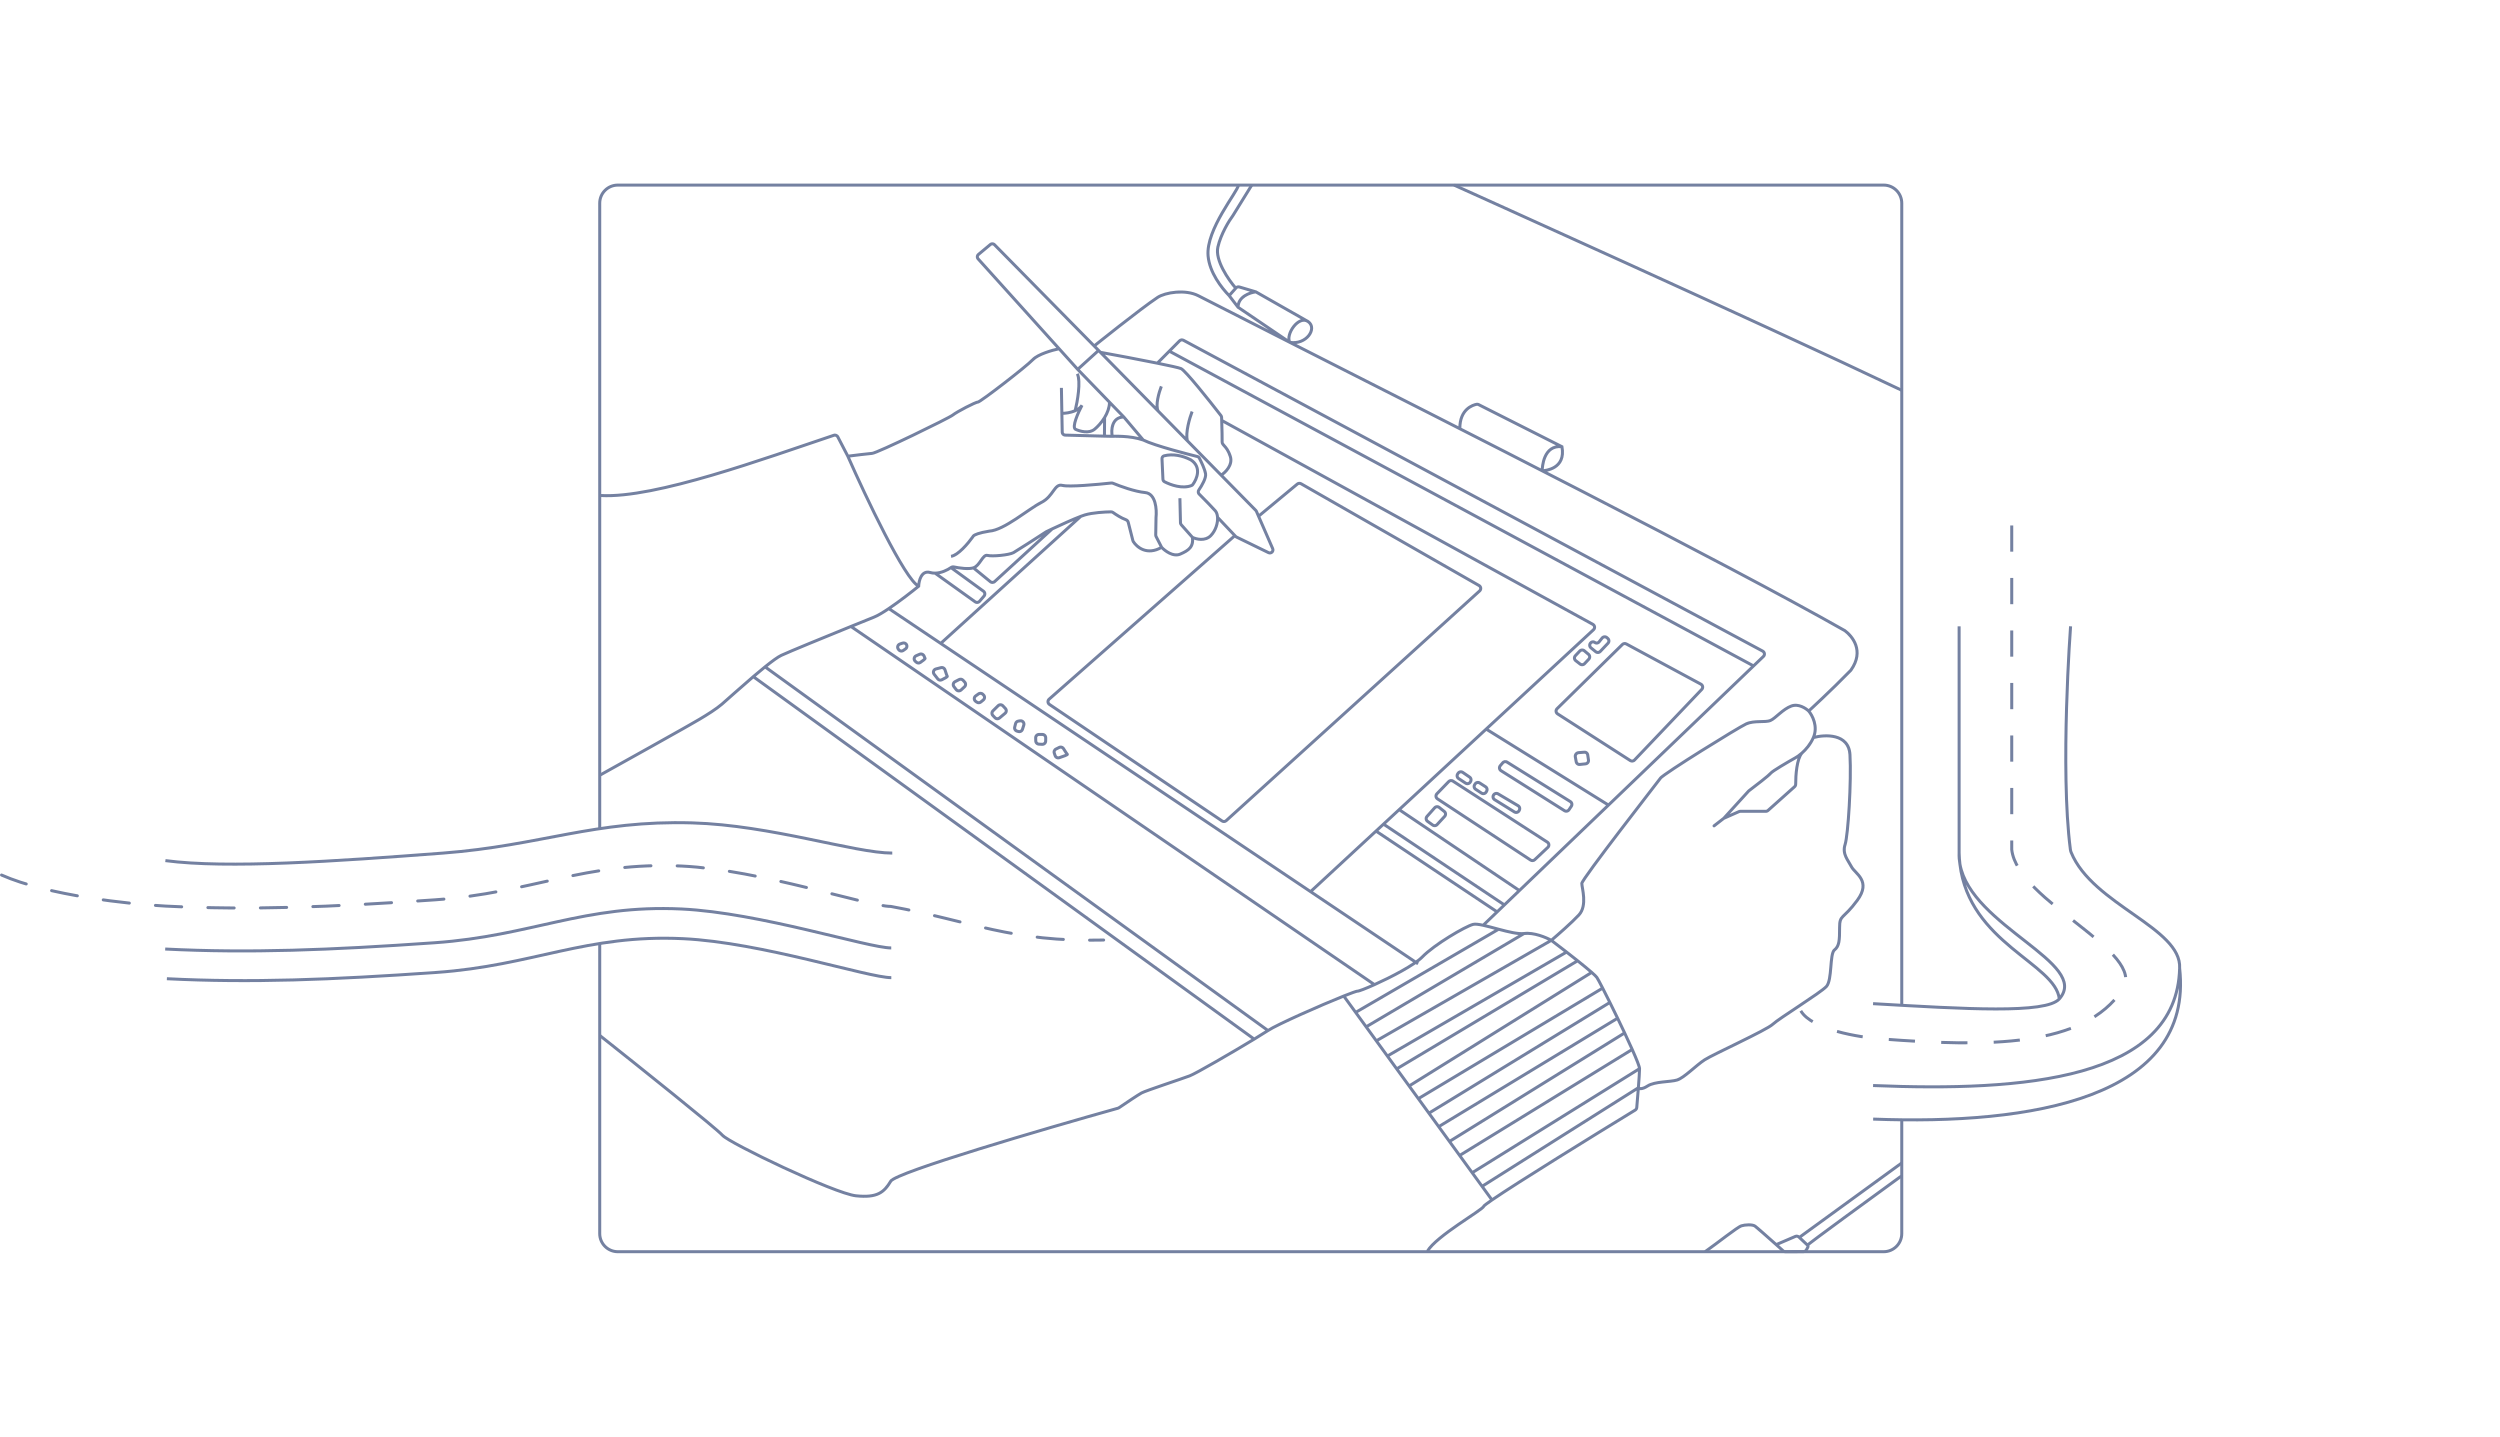 <svg width="8286" height="4763" viewBox="0 0 8286 4763" fill="none" xmlns="http://www.w3.org/2000/svg">
<path d="M3044.82 1942.89L3047.98 1946.76L3049.73 1945.33L3049.81 1943.07L3044.82 1942.89ZM3082.97 1897.52L3084.34 1892.71L3084.34 1892.71L3082.97 1897.52ZM3359.29 1831.53L3356.81 1827.19L3356.81 1827.19L3359.29 1831.53ZM3467.55 1762.45L3465.38 1757.95L3465.09 1758.09L3464.83 1758.26L3467.55 1762.45ZM3595.4 1706.78L3596.85 1711.56L3595.4 1706.78ZM3831.51 1715.02L3826.54 1714.5L3826.52 1714.72L3826.51 1714.94L3831.51 1715.02ZM3795.43 1632.54L3794.96 1637.52L3795.43 1632.54ZM3521.17 1608.82L3519.87 1613.65L3519.87 1613.65L3521.17 1608.82ZM3278.87 1760.39L3278.56 1755.4L3278.32 1755.41L3278.08 1755.45L3278.87 1760.39ZM3911.65 1836.59L3909.67 1832L3909.67 1832L3911.65 1836.59ZM4013.31 1774.99L4016.92 1778.45L4016.92 1778.45L4013.31 1774.99ZM4027.83 1692.85L4031.6 1689.56L4031.6 1689.56L4027.83 1692.85ZM3995.75 1570.22L4000.68 1569.39L4000.68 1569.39L3995.75 1570.22ZM3519.44 1369.92L3514.44 1370.01L3514.44 1370.02L3519.44 1369.92ZM3586.26 1343.13L3590.67 1345.48L3582.04 1340.45L3586.26 1343.13ZM3628.46 1422.17L3625.29 1418.31L3625.24 1418.35L3625.18 1418.4L3628.46 1422.17ZM3563.54 1361.23L3565.57 1365.8L3565.57 1365.8L3563.54 1361.23ZM3660.58 1445.58L3660.45 1450.57L3660.46 1450.57L3660.48 1450.57L3660.58 1445.58ZM3686.55 1446.13L3686.45 1451.13L3686.64 1451.14L3686.83 1451.13L3686.55 1446.13ZM3724.88 1382.19L3728.7 1378.96L3728.59 1378.83L3728.47 1378.71L3724.88 1382.19ZM3641.13 1161.47L3644.69 1157.97L3644.69 1157.96L3641.13 1161.47ZM3571.93 1224.24L3568.22 1227.59L3568.28 1227.66L3568.34 1227.72L3571.93 1224.24ZM4047.41 1574.88L4043.84 1578.39L4043.84 1578.39L4047.41 1574.88ZM4077.81 1512.95L4082.58 1511.44L4082.58 1511.44L4077.81 1512.95ZM4050.62 1464.12L4055.61 1464.37L4055.61 1464.37L4050.62 1464.12ZM3914.63 1221.82L3912.52 1226.35L3912.52 1226.35L3914.63 1221.82ZM3935.27 1460.77L3931.7 1464.28L3931.7 1464.28L3935.27 1460.77ZM3946.77 1524.07L3949.5 1519.88L3949.28 1519.74L3949.05 1519.62L3946.77 1524.07ZM3973.43 1624.04L3969.31 1621.21L3969.31 1621.21L3973.43 1624.04ZM3974.95 1518.15L3970.52 1520.47L3970.52 1520.47L3974.95 1518.15ZM3520.63 1432.16L3515.63 1432.25L3515.63 1432.25L3520.63 1432.16ZM3242.92 843.388L3239.72 839.547L3239.72 839.547L3242.92 843.388ZM3296.19 811.154L3292.63 814.662L3292.63 814.662L3296.19 811.154ZM4046.78 1377.49L4042.83 1380.55L4042.83 1380.55L4046.78 1377.49ZM4162.18 1691.66L4158.61 1695.17L4158.61 1695.17L4162.18 1691.66ZM4218.21 1818.47L4213.63 1820.47L4213.63 1820.47L4218.21 1818.47ZM4098.27 1779.99L4096.08 1784.49L4096.08 1784.49L4098.27 1779.99ZM3851.32 1520.59L3846.32 1520.82L3846.32 1520.82L3851.32 1520.59ZM3858.31 1510.78L3857.08 1505.93L3857.08 1505.93L3858.31 1510.78ZM3953.17 1606.26L3949.17 1603.26L3949.17 1603.26L3953.17 1606.26ZM3949.54 1609.09L3947.63 1604.47L3947.63 1604.47L3949.54 1609.09ZM4057.61 1477.49L4053.89 1480.83L4053.89 1480.83L4057.61 1477.49ZM3423.11 1192.13L3426.76 1195.56L3426.76 1195.56L3423.11 1192.13ZM2890.35 1502.68L2890.74 1507.67L2890.35 1502.68ZM2896.88 2045.41L2895.02 2040.77L2895.02 2040.77L2896.88 2045.41ZM2589.64 2172.07L2591.76 2176.6L2591.76 2176.6L2589.64 2172.07ZM2392.76 2333.84L2396.03 2337.63L2392.76 2333.84ZM2263.6 2415.35L2260.95 2411.11L2260.95 2411.11L2263.6 2415.35ZM3626.58 1146.7L3623.02 1150.21L3623.02 1150.21L3626.58 1146.7ZM3836.65 985.813L3833.88 981.651L3833.88 981.651L3836.65 985.813ZM3971.85 980.226L3969.56 984.673L3969.56 984.673L3971.85 980.226ZM6114.67 2090.28L6117.68 2086.28L6117.42 2086.09L6117.14 2085.93L6114.67 2090.28ZM5937.74 2339.85L5936.04 2335.15L5936.04 2335.15L5937.74 2339.85ZM5233.16 3032.4L5236.83 3035.79L5236.83 3035.79L5233.16 3032.4ZM5292.7 3239.69L5296.81 3236.84L5296.81 3236.84L5292.7 3239.69ZM5434.1 3541.9L5439.1 3541.9L5434.1 3541.9ZM4917.58 3998.27L4922.28 3999.98L4922.28 3999.98L4917.58 3998.27ZM5051.33 3094.05L5050.69 3089.09L5051.33 3094.05ZM4882.64 3063.74L4883.85 3068.59L4882.64 3063.74ZM4713.96 3171.8L4717.55 3175.28L4713.96 3171.8ZM4499.15 3285.14L4499.15 3290.14L4499.15 3285.14ZM4202.63 3415.61L4205.4 3419.77L4205.4 3419.77L4202.63 3415.61ZM3943.01 3565.84L3941.23 3561.17L3943.01 3565.84ZM3783.55 3622.51L3785.95 3626.9L3785.95 3626.9L3783.55 3622.51ZM2952.26 3914.96L2947.98 3912.39L2947.98 3912.39L2952.26 3914.96ZM2394.12 3762.4L2390.32 3765.65L2390.32 3765.65L2394.12 3762.4ZM4945.01 3977.15L4947.84 3981.27L4947.84 3981.27L4945.01 3977.15ZM4493.15 3355.47L4489.11 3358.41L4489.11 3358.41L4493.15 3355.47ZM4561.68 3449.75L4557.63 3452.69L4557.63 3452.69L4561.68 3449.75ZM5192.23 3155.52L5195.3 3151.57L5195.3 3151.57L5192.23 3155.52ZM4629.24 3542.7L4625.19 3545.64L4625.19 3545.64L4629.24 3542.7ZM4670.43 3599.38L4666.39 3602.32L4666.39 3602.32L4670.43 3599.38ZM4735.95 3689.53L4731.91 3692.47L4731.91 3692.47L4735.95 3689.53ZM5384.65 3423.55L5389.17 3421.42L5389.17 3421.42L5384.65 3423.55ZM4804.1 3783.28L4800.05 3786.22L4800.05 3786.22L4804.1 3783.28ZM4879.41 3886.89L4875.36 3889.83L4875.36 3889.83L4879.41 3886.89ZM6010.27 2444.55L6005.69 2442.55L6005.69 2442.55L6010.27 2444.55ZM5949.65 2512.24L5947.33 2507.81L5947.27 2507.84L5947.2 2507.88L5949.65 2512.24ZM5868.83 2562.75L5864.88 2559.68L5868.83 2562.75ZM5972.44 2495.81L5969.11 2492.08L5969.11 2492.08L5972.44 2495.81ZM6131.51 2501.12L6136.5 2500.84L6131.51 2501.12ZM5460.83 3599.37L5463.55 3603.57L5463.55 3603.57L5460.83 3599.37ZM5677.96 2733.33C5675.78 2735.02 5675.38 2738.16 5677.08 2740.34C5678.77 2742.52 5681.91 2742.92 5684.09 2741.23L5677.96 2733.33ZM5176.88 1480.5L5181.79 1479.58L5181.34 1477.15L5179.13 1476.04L5176.88 1480.5ZM4162.37 967.337L4164.84 962.991L4164.34 962.707L4163.79 962.543L4162.37 967.337ZM4103.41 1018.36L4099.44 1021.4L4099.93 1022.04L4100.6 1022.5L4103.41 1018.36ZM4036.51 818.802L4041.38 819.919L4036.51 818.802ZM4086.4 714.487L4090.4 717.487L4090.54 717.307L4090.65 717.116L4086.4 714.487ZM4004.06 848.018L3999.07 848.457L4004.06 848.018ZM5771.81 4062.86L5770.32 4058.09L5771.81 4062.86ZM5816.9 4063.89L5819.79 4059.81L5819.79 4059.81L5816.9 4063.89ZM5887.11 4125.21L5883.8 4128.96L5883.8 4128.96L5887.11 4125.21ZM2535.71 2210.19L2532.57 2206.3L2535.71 2210.19ZM4156.94 3444.09L4159.53 3448.36L4159.53 3448.36L4156.94 3444.09ZM4555.55 3263.47L4557.6 3268.02L4555.55 3263.47ZM2820.37 2076.34L2818.49 2071.71L2820.37 2076.34ZM3835.91 1203.73L3834.91 1208.63L3835.91 1203.73ZM4343.78 2955.27L4340.99 2959.42L4340.99 2959.42L4343.78 2955.27ZM5811.93 2207.16L5815.39 2210.77L5815.39 2210.77L5811.93 2207.16ZM4585.54 2731.46L4582.14 2727.79L4582.14 2727.79L4585.54 2731.46ZM4637.41 2683.44L4634.01 2679.77L4634.01 2679.77L4637.41 2683.44ZM5035.83 2951.64L5039.29 2955.25L5039.29 2955.25L5035.83 2951.64ZM3117.91 2132.55L3115.13 2136.7L3115.13 2136.7L3117.91 2132.55ZM3065.94 2181.83L3069.94 2178.83L3065.94 2181.83ZM3139.6 2241.32L3143.6 2238.32L3139.6 2241.32ZM3537.49 2500.01L3534.24 2503.81L3537.49 2500.01ZM5271.95 2130.99L5275.76 2134.23L5271.95 2130.99ZM5299.99 2127.45L5303.9 2130.57L5299.99 2127.45ZM5326.06 2113.52L5322.69 2117.22L5326.06 2113.52ZM5310.05 2114.8L5313.96 2117.92L5310.05 2114.8ZM5329.59 2131.87L5325.95 2128.44L5329.59 2131.87ZM5328.99 2116.18L5332.35 2112.48L5328.99 2116.18ZM5288.92 2160.1L5285.76 2163.97L5288.92 2160.1ZM5303.87 2159.12L5300.23 2155.69L5303.87 2159.12ZM5272.96 2147.09L5269.8 2150.97L5272.96 2147.09ZM5271.54 2131.47L5275.35 2134.71L5271.54 2131.47ZM5265.96 2184.67L5262.32 2181.25L5265.96 2184.67ZM5265.04 2168.72L5261.82 2172.55L5265.04 2168.72ZM5251.8 2199.71L5255.44 2203.14L5251.8 2199.71ZM5221.3 2173.42L5224.94 2176.85L5221.3 2173.42ZM5222.58 2189.67L5225.63 2185.71L5222.58 2189.67ZM3497.13 2504.5L3492.39 2506.11L3497.13 2504.5ZM3510.73 2511.4L3509.18 2506.64L3510.73 2511.4ZM3499.78 2482.73L3497.55 2478.26L3499.78 2482.73ZM3494.28 2496.1L3499.02 2494.49L3494.28 2496.1ZM3510.56 2477.34L3508.33 2472.87L3510.56 2477.34ZM3524.95 2481.44L3529.19 2478.79L3524.95 2481.44ZM3454.23 2466.96L3453.98 2471.95L3454.23 2466.96ZM3465.78 2456.11L3460.78 2456.05L3465.78 2456.11ZM3432.9 2455.71L3437.9 2455.58L3432.9 2455.71ZM3443.34 2466.42L3443.09 2471.41L3443.34 2466.42ZM3432.64 2445.52L3427.64 2445.65L3432.64 2445.52ZM3465.91 2445.38L3470.91 2445.44L3465.91 2445.38ZM3375.46 2424.54L3374.14 2429.36L3375.46 2424.54ZM3388.85 2417.26L3393.62 2418.77L3388.85 2417.26ZM3363.1 2410.01L3358.25 2408.79L3363.1 2410.01ZM3370.86 2423.28L3369.54 2428.1L3370.86 2423.28ZM3381.07 2389.11L3381.85 2394.05L3381.07 2389.11ZM3393.28 2403.3L3398.04 2404.81L3393.28 2403.3ZM3331.29 2364.17L3328.08 2360.34L3331.29 2364.17ZM3332.25 2348.22L3335.9 2344.8L3332.25 2348.22ZM3297.75 2378.81L3301.38 2375.37L3297.75 2378.81ZM3312.81 2379.68L3309.59 2375.85L3312.81 2379.68ZM3233.74 2306.64L3236.65 2310.7L3233.74 2306.64ZM3233.85 2324.61L3230.99 2328.71L3233.85 2324.61ZM3243.22 2299.86L3240.32 2295.8L3243.22 2299.86ZM3257.39 2301.04L3253.86 2304.57L3257.39 2301.04ZM3196.81 2276.3L3200.21 2279.97L3196.81 2276.3ZM3197.54 2260.89L3193.81 2264.22L3197.54 2260.89ZM2776.88 1448.11L2772.44 1450.42L2776.88 1448.11ZM2763.74 1442.72L2765.33 1447.46L2763.74 1442.72ZM3169.1 2285.53L3173.08 2282.5L3169.1 2285.53ZM3185.32 2286.94L3181.92 2283.27L3185.32 2286.94ZM3178.77 2252.36L3176.46 2247.93L3178.77 2252.36ZM3192.05 2254.77L3195.78 2251.43L3192.05 2254.77ZM3108.08 2250.1L3104.14 2253.17L3108.08 2250.1ZM3101.92 2217.26L3103.19 2222.09L3101.92 2217.26ZM3096.04 2234.66L3092.1 2237.74L3096.04 2234.66ZM3118.7 2212.85L3117.43 2208.02L3118.7 2212.85ZM3132.1 2220.31L3136.87 2218.81L3136.87 2218.81L3132.1 2220.31ZM3036.5 2173.47L3034.5 2168.89L3036.5 2173.47ZM3033.66 2191.83L3036.95 2188.07L3033.66 2191.83ZM3047.9 2168.5L3045.9 2163.92L3047.9 2168.5ZM3063.27 2175.58L3058.54 2177.21L3063.27 2175.58ZM3001.27 2150.64L3004.15 2154.73L3001.27 2150.64ZM2978.78 2153.44L2974.78 2156.44L2978.78 2153.44ZM2993.92 2155.83L2996.8 2159.92L2993.92 2155.83ZM2982.67 2134.5L2981.09 2129.76L2982.67 2134.5ZM2977.35 2151.54L2981.35 2148.54L2977.35 2151.54ZM2991.6 2131.52L2993.18 2136.27L2991.6 2131.52ZM3261.49 1975.55L3265.3 1978.79L3261.49 1975.55ZM3259.6 1959.51L3262.54 1955.46L3259.6 1959.51ZM3282.39 1927.9L3279.23 1931.77L3282.39 1927.9ZM3296.78 1927.49L3300.16 1931.18L3296.78 1927.49ZM4788.26 2705.64L4784.58 2702.25L4788.26 2705.64ZM4787.01 2689.59L4783.9 2693.5L4787.01 2689.59ZM4748.54 2734.52L4751.46 2730.46L4751.46 2730.46L4748.54 2734.52ZM4763.07 2733.04L4759.39 2729.65L4763.07 2733.04ZM5019.38 2691.08L5016.75 2695.33L5019.38 2691.08ZM5035.19 2686.29L5030.64 2684.22L5035.19 2686.29ZM4887.55 2600.85L4891.79 2603.52L4887.55 2600.85ZM4890.83 2615.91L4888.08 2620.09L4890.83 2615.91ZM4889.06 2598.45L4893.3 2601.12L4889.06 2598.45ZM4904.34 2595.08L4907.06 2590.88L4904.34 2595.08ZM4874.24 2589.96L4878.62 2592.39L4874.24 2589.96ZM4870.83 2575.55L4868.01 2579.68L4870.83 2575.55ZM4857.53 2595.67L4854.77 2599.84L4857.53 2595.67ZM4873.21 2591.82L4877.59 2594.25L4873.21 2591.82ZM4831.31 2565.1L4835.47 2567.88L4835.47 2567.88L4831.31 2565.1ZM4834.39 2580.39L4837.15 2576.22L4834.39 2580.39ZM4832.74 2562.96L4828.58 2560.18L4832.74 2562.96ZM4848.09 2559.99L4850.92 2555.87L4848.09 2559.99ZM5073.08 2850.62L5075.82 2846.44L5073.08 2850.62ZM5086.66 2849.44L5083.23 2845.8L5086.66 2849.44ZM4762.49 2630.88L4766.09 2634.35L4762.49 2630.88ZM4764.36 2647.72L4761.61 2651.9L4764.36 2647.72ZM4801.64 2590.44L4798.05 2586.96L4801.64 2590.44ZM4815.52 2588.85L4818.23 2584.66L4815.52 2588.85ZM5251.44 2493.08L5251.11 2488.1L5251.44 2493.08ZM5262.3 2502.02L5257.36 2502.76L5262.3 2502.02ZM5231.99 2494.6L5231.59 2489.61L5231.99 2494.6ZM5221.2 2508.45L5226.12 2507.56L5221.2 2508.45ZM5377.26 2136.09L5380.77 2139.65L5377.26 2136.09ZM5390.19 2134.25L5387.82 2138.65L5390.19 2134.25ZM5279.42 2069.39L5281.83 2065L5279.42 2069.39ZM5281.6 2087.1L5284.99 2090.77L5281.6 2087.1ZM4063.98 2720.07L4060.63 2716.36L4063.98 2720.07ZM4050.44 2721.03L4053.24 2716.89L4050.44 2721.03ZM4902.22 1940.74L4899.74 1945.08L4902.22 1940.74ZM4904.15 1958.44L4900.79 1954.73L4904.15 1958.44ZM3915.32 1739.44L3911.58 1742.76L3915.32 1739.44ZM3912.55 1732.4L3917.55 1732.28L3912.55 1732.4ZM4299.74 1604.42L4302.93 1608.27L4299.74 1604.42ZM4312.22 1603.34L4309.74 1607.68L4312.22 1603.34ZM5236.01 2157.83L5232.37 2154.4L5236.01 2157.83ZM5251.1 2156.97L5247.88 2160.79L5251.1 2156.97ZM5419.73 3679.21L5422.34 3683.48L5419.73 3679.21ZM5424.88 3670.83L5429.86 3671.26L5424.88 3670.83ZM3226.46 1776.13L3222.99 1772.53L3226.46 1776.13ZM3224 1779.69L3228.07 1782.6L3224 1779.69ZM5842.28 2158.1L5844.65 2153.69L5842.28 2158.1ZM5844.7 2175.73L5848.16 2179.34L5844.7 2175.73ZM3237.59 2327.22L3240.45 2323.12L3237.59 2327.22ZM3250.87 2326.69L3254.05 2330.55L3250.87 2326.69ZM5910.05 4145.88L5906.73 4149.62L5910.05 4145.88ZM5917.3 4148.61L5917.29 4143.61L5917.3 4148.61ZM3037.11 2194.85L3040.4 2191.09L3037.11 2194.85ZM3050.13 2195.77L3052.93 2199.91L3050.13 2195.77ZM4107.84 951.182L4106.42 955.976L4107.84 951.182ZM4096.5 954.42L4100.23 957.742L4096.5 954.42ZM4900.37 1340.85L4898.12 1345.32L4900.37 1340.85ZM4894.5 1339.91L4895.43 1344.82L4894.5 1339.91ZM3231.97 1994.63L3229.06 1998.69L3229.06 1998.69L3231.97 1994.63ZM3246.74 1992.82L3250.54 1996.07L3246.74 1992.82ZM5112.44 1560.3L5112.21 1555.31L5112.44 1560.3ZM5111.47 1559.34L5106.47 1559.25L5111.47 1559.34ZM4755.01 2677.41L4751.27 2674.09L4755.01 2677.41ZM4770.09 2676.11L4766.98 2680.02L4770.09 2676.11ZM5859.84 2686.24L5863.17 2689.97L5859.84 2686.24ZM4950.18 2635.14L4945.95 2632.47L4950.18 2635.14ZM4953.69 2650.35L4956.32 2646.1L4953.69 2650.35ZM5796.89 2620.74L5799.9 2624.73L5796.89 2620.74ZM5795.4 2622.11L5791.7 2618.74L5795.4 2622.11ZM3974.92 1518.08L3979.34 1515.76L3974.92 1518.08ZM3477.15 2317.4L3473.85 2313.64L3477.15 2317.4ZM3708.6 3671.58L3711.41 3675.72L3708.6 3671.58ZM3705.43 3673.06L3706.78 3677.88L3706.78 3677.88L3705.43 3673.06ZM3374.99 2390.07L3374.21 2385.13L3374.99 2390.07ZM3366.03 2398.27L3370.88 2399.48L3370.88 2399.48L3366.03 2398.27ZM6134.86 2220.86L6138.94 2223.75L6134.86 2220.86ZM6133.79 2222.14L6130.21 2218.66L6133.79 2222.14ZM3682.44 1696.49L3682.38 1691.49L3682.44 1696.49ZM3689.11 1698.66L3692.04 1694.61L3689.11 1698.66ZM5987.23 4142.52L5982.79 4140.21L5987.23 4142.52ZM5977.5 4148.44L5977.49 4143.44L5977.5 4148.44ZM4950.38 2634.8L4946.16 2632.14L4950.38 2634.8ZM4965.3 2631.21L4962.75 2635.51L4965.3 2631.21ZM5035.99 2684.54L5040.54 2686.61L5035.99 2684.54ZM5031.59 2670.51L5034.14 2666.21L5034.14 2666.21L5031.59 2670.51ZM3291.01 2356.03L3294.53 2359.59L3291.01 2356.03ZM3290.75 2371.42L3287.12 2374.86L3290.75 2371.42ZM3754.84 1791.89L3759.68 1790.66L3754.84 1791.89ZM3756 1794.69L3751.76 1797.33L3756 1794.69ZM5991.89 4133.55L5996.33 4135.86L5991.89 4133.55ZM4927.4 2622.17L4923.03 2619.75L4927.4 2622.17ZM4923.74 2607.62L4921.03 2611.82L4923.74 2607.62ZM3308.2 2339.06L3304.69 2335.5L3308.2 2339.06ZM3323.96 2339.37L3327.61 2335.95L3323.96 2339.37ZM3731.32 1722.38L3733 1717.67L3731.32 1722.38ZM3739.33 1730.76L3734.48 1731.99L3739.33 1730.76ZM5950.52 4098.01L5952.5 4102.6L5950.52 4098.01ZM5962.42 4100.12L5965.85 4096.49L5962.42 4100.12ZM3688.8 1601.7L3690.73 1597.09L3688.8 1601.7ZM3683.28 1600.89L3683.83 1605.86L3683.28 1600.89ZM4910.28 2628.68L4907.54 2632.86L4910.28 2628.68ZM4925.95 2624.8L4930.33 2627.22L4925.95 2624.8ZM4980.81 2528.13L4977.01 2524.87L4980.81 2528.13ZM4994.98 2525.95L4997.63 2521.71L4994.98 2525.95ZM5264.87 2519.14L5269.81 2518.39L5264.87 2519.14ZM5255.14 2531.7L5254.62 2526.73L5255.14 2531.7ZM5236.13 2533.71L5235.6 2528.73L5236.13 2533.71ZM5224.15 2524.73L5219.23 2525.62L5224.15 2524.73ZM5640.33 2284.94L5643.95 2288.39L5640.33 2284.94ZM5637.59 2267.68L5635.21 2272.08L5637.59 2267.68ZM5208.03 2672.19L5203.88 2669.4L5208.03 2672.19ZM5204.71 2656.73L5207.36 2652.49L5204.71 2656.73ZM5160.69 2348.92L5164.2 2352.49L5160.69 2348.92ZM5162.46 2366.02L5159.75 2370.23L5162.46 2366.02ZM4972.46 2537.87L4968.66 2534.61L4968.66 2534.61L4972.46 2537.87ZM4974.95 2554.33L4972.28 2558.56L4974.95 2554.33ZM3922.49 1127.82L3924.85 1123.42L3922.49 1127.82ZM3909.49 1129.76L3913.03 1133.28L3909.49 1129.76ZM4729.65 2705.98L4725.91 2702.67L4729.65 2705.98ZM4731.45 2722.21L4728.53 2726.27L4731.45 2722.21ZM5947.89 2607.56L5944.56 2603.83L5947.89 2607.56ZM5951.6 2599.11L5956.6 2599.08L5951.6 2599.11ZM5130.15 2808.48L5126.72 2804.84L5130.15 2808.48ZM5128.58 2791.24L5125.86 2795.43L5128.58 2791.24ZM3259.16 2319.86L3255.98 2316L3259.16 2319.86ZM3259.95 2303.59L3256.41 2307.12L3259.95 2303.59ZM5403.43 2520.8L5406.13 2516.6L5406.13 2516.6L5403.43 2520.8ZM5417.34 2519.13L5413.72 2515.68L5417.34 2519.13ZM5200.3 2683.74L5204.45 2686.52L5200.3 2683.74ZM5763.65 2689.98L5765.68 2694.55L5763.65 2689.98ZM3831.74 1778.31L3827.3 1780.59L3831.74 1778.31ZM3830.53 1773.1L3825.53 1773.01L3830.53 1773.1ZM3165.34 2259.37L3167.65 2263.8L3165.34 2259.37ZM3161.68 2275.79L3165.65 2272.76L3161.68 2275.79ZM3161.41 1879.08L3162.43 1874.19L3161.41 1879.08ZM3049.81 1943.07C3050.14 1934.22 3052.37 1921.73 3057.64 1912.66C3060.25 1908.18 3063.41 1904.85 3067.14 1903C3070.76 1901.21 3075.41 1900.56 3081.59 1902.33L3084.34 1892.71C3076.08 1890.36 3068.83 1891 3062.7 1894.04C3056.68 1897.02 3052.24 1902.07 3049 1907.64C3042.58 1918.67 3040.18 1932.99 3039.82 1942.7L3049.81 1943.07ZM3160.4 1883.98C3169.46 1885.86 3181.99 1887.95 3194.28 1888.9C3206.38 1889.83 3219.02 1889.75 3227.87 1886.8L3224.7 1877.31C3217.91 1879.58 3207.03 1879.85 3195.06 1878.93C3183.29 1878.02 3171.2 1876.01 3162.43 1874.19L3160.4 1883.98ZM3227.87 1886.8C3234.42 1884.61 3239.74 1880.2 3244.18 1875.37C3248.6 1870.55 3252.47 1864.93 3255.9 1860.05C3259.46 1854.97 3262.43 1850.85 3265.34 1848.18C3268.18 1845.57 3269.94 1845.26 3271.39 1845.64L3273.97 1835.98C3267.69 1834.31 3262.5 1837.21 3258.57 1840.82C3254.71 1844.37 3251.11 1849.46 3247.71 1854.31C3244.17 1859.35 3240.7 1864.37 3236.81 1868.6C3232.93 1872.83 3228.98 1875.89 3224.7 1877.31L3227.87 1886.8ZM3271.39 1845.64C3275.95 1846.86 3282.98 1847.29 3290.73 1847.26C3298.64 1847.23 3307.79 1846.7 3316.87 1845.79C3325.96 1844.87 3335.06 1843.56 3342.86 1841.94C3350.49 1840.35 3357.42 1838.36 3361.77 1835.88L3356.81 1827.19C3353.94 1828.83 3348.37 1830.58 3340.83 1832.15C3333.45 1833.68 3324.7 1834.95 3315.87 1835.84C3307.04 1836.73 3298.22 1837.23 3290.69 1837.26C3283.01 1837.29 3277.14 1836.83 3273.97 1835.98L3271.39 1845.64ZM3361.77 1835.88C3373.48 1829.19 3439.1 1786.86 3470.27 1766.65L3464.83 1758.26C3433.46 1778.6 3368.2 1820.68 3356.81 1827.19L3361.77 1835.88ZM3596.85 1711.56C3621.69 1704.03 3662 1701.74 3682.5 1701.49L3682.38 1691.49C3661.82 1691.74 3620.27 1694.02 3593.95 1701.99L3596.85 1711.56ZM3686.17 1702.71C3696.06 1709.86 3714.14 1721.55 3729.64 1727.09L3733 1717.67C3718.88 1712.63 3701.73 1701.62 3692.04 1694.61L3686.17 1702.71ZM3734.48 1731.99L3749.99 1793.12L3759.68 1790.66L3744.17 1729.53L3734.48 1731.99ZM3751.76 1797.33C3758.1 1807.54 3770.33 1820.27 3787.57 1826.72C3805.06 1833.26 3827.19 1833.14 3852.59 1818.32L3847.55 1809.69C3824.59 1823.08 3805.58 1822.78 3791.07 1817.35C3776.32 1811.84 3765.69 1800.81 3760.25 1792.05L3751.76 1797.33ZM3854.52 1811.72L3836.19 1776.03L3827.3 1780.59L3845.63 1816.29L3854.52 1811.72ZM3835.53 1773.18L3836.51 1715.11L3826.51 1714.94L3825.53 1773.01L3835.53 1773.18ZM3836.49 1715.55C3837.9 1702.09 3837.77 1681.59 3832.6 1663.83C3827.47 1646.18 3816.72 1629.5 3795.89 1627.56L3794.96 1637.52C3809.6 1638.88 3818.27 1650.38 3823 1666.62C3827.69 1682.74 3827.87 1701.84 3826.54 1714.5L3836.49 1715.55ZM3795.89 1627.56C3762.62 1624.47 3713.72 1606.71 3690.73 1597.09L3686.86 1606.32C3709.92 1615.97 3760.05 1634.27 3794.96 1637.52L3795.89 1627.56ZM3682.73 1595.92C3659.23 1598.51 3624.03 1601.9 3592.12 1603.94C3576.16 1604.95 3561.07 1605.63 3548.71 1605.7C3536.12 1605.78 3526.97 1605.21 3522.47 1604L3519.87 1613.65C3525.87 1615.27 3536.35 1615.77 3548.77 1615.7C3561.41 1615.63 3576.7 1614.94 3592.76 1613.92C3624.87 1611.87 3660.22 1608.46 3683.83 1605.86L3682.73 1595.92ZM3522.47 1604C3514.22 1601.78 3507.52 1603.49 3501.75 1607.7C3496.39 1611.62 3491.89 1617.69 3487.47 1623.81C3478.36 1636.44 3468.18 1651.38 3448.82 1661.06L3453.29 1670C3475.17 1659.07 3486.64 1642.04 3495.58 1629.67C3500.18 1623.29 3503.8 1618.6 3507.65 1615.78C3511.1 1613.26 3514.71 1612.26 3519.87 1613.65L3522.47 1604ZM3448.82 1661.06C3438.17 1666.38 3425.1 1674.87 3410.91 1684.48C3396.6 1694.16 3381.13 1705 3365.32 1715.35C3349.53 1725.68 3333.62 1735.38 3318.66 1742.67C3303.62 1750 3289.95 1754.69 3278.56 1755.4L3279.18 1765.38C3292.53 1764.55 3307.6 1759.18 3323.04 1751.66C3338.56 1744.09 3354.88 1734.13 3370.79 1723.72C3386.68 1713.32 3402.4 1702.31 3416.51 1692.76C3430.74 1683.13 3443.31 1674.99 3453.29 1670L3448.82 1661.06ZM3278.08 1755.45C3260.52 1758.26 3248.11 1761.32 3239.49 1764.2C3231.07 1767.03 3225.77 1769.86 3222.99 1772.53L3229.93 1779.73C3231.04 1778.67 3234.56 1776.4 3242.67 1773.69C3250.6 1771.03 3262.45 1768.08 3279.66 1765.33L3278.08 1755.45ZM3219.93 1776.79C3212.49 1787.2 3200.5 1802.22 3187.56 1814.97C3181.1 1821.35 3174.48 1827.07 3168.17 1831.36C3161.77 1835.7 3156.07 1838.3 3151.37 1838.95L3152.73 1848.86C3159.66 1847.9 3166.87 1844.33 3173.78 1839.63C3180.77 1834.89 3187.86 1828.72 3194.58 1822.09C3208.03 1808.84 3220.39 1793.35 3228.07 1782.6L3219.93 1776.79ZM3846.41 1817.4C3852.16 1823.61 3862.22 1832.18 3874.02 1837.93C3885.75 1843.66 3900.08 1847.02 3913.62 1841.18L3909.67 1832C3899.97 1836.17 3888.94 1834.09 3878.4 1828.95C3867.93 1823.84 3858.83 1816.1 3853.74 1810.61L3846.41 1817.4ZM3913.62 1841.18C3928.19 1834.9 3940.33 1828.38 3948.17 1818.93C3956.29 1809.15 3959.3 1796.88 3957.17 1780.36L3947.25 1781.64C3949.13 1796.17 3946.38 1805.43 3940.47 1812.55C3934.29 1820.01 3924.14 1825.76 3909.67 1832L3913.62 1841.18ZM3955.95 1777.68L3919.06 1736.12L3911.58 1742.76L3948.47 1784.32L3955.95 1777.68ZM3917.55 1732.28L3915.64 1651.17L3905.64 1651.4L3907.55 1732.51L3917.55 1732.28ZM3950 1785.48C3956.81 1788.84 3968.1 1792.48 3980.32 1792.67C3992.6 1792.86 4006.26 1789.56 4016.92 1778.45L4009.7 1771.53C4001.53 1780.05 3990.9 1782.84 3980.47 1782.67C3969.97 1782.51 3960.13 1779.33 3954.42 1776.51L3950 1785.48ZM3524.44 1369.83L3522.93 1285.43L3512.94 1285.61L3514.44 1370.01L3524.44 1369.83ZM3581.85 1340.78C3575.41 1352.86 3566.57 1371.44 3561.01 1387.94C3558.24 1396.13 3556.17 1404.15 3555.74 1410.71C3555.53 1413.98 3555.7 1417.24 3556.62 1420.09C3557.58 1423.05 3559.45 1425.81 3562.66 1427.35L3566.99 1418.34C3566.85 1418.27 3566.48 1418.07 3566.13 1417.01C3565.75 1415.84 3565.55 1414 3565.72 1411.36C3566.07 1406.11 3567.81 1399.07 3570.48 1391.13C3575.81 1375.35 3584.38 1357.29 3590.67 1345.48L3581.85 1340.78ZM3562.66 1427.35C3569.78 1430.77 3581.58 1434.88 3594.18 1436.01C3606.73 1437.13 3620.9 1435.36 3631.74 1425.95L3625.18 1418.4C3617.25 1425.28 3606.31 1427.06 3595.07 1426.05C3583.9 1425.05 3573.26 1421.35 3566.99 1418.34L3562.66 1427.35ZM3519.37 1374.92C3530.19 1375.07 3549.15 1373.07 3565.57 1365.8L3561.52 1356.66C3546.8 1363.18 3529.37 1365.06 3519.51 1364.92L3519.37 1374.92ZM3565.57 1365.8C3575.32 1361.48 3584.58 1355.11 3590.48 1345.81L3582.04 1340.45C3577.56 1347.51 3570.22 1352.81 3561.52 1356.66L3565.57 1365.8ZM3568.4 1362.43C3572.17 1347.13 3577.05 1322.63 3579.46 1298.7C3580.66 1286.73 3581.26 1274.8 3580.77 1264.18C3580.28 1253.67 3578.7 1243.95 3575.22 1236.72L3566.21 1241.05C3568.81 1246.46 3570.31 1254.57 3570.78 1264.65C3571.24 1274.61 3570.69 1286.01 3569.51 1297.69C3567.16 1321.06 3562.37 1345.09 3558.69 1360.04L3568.4 1362.43ZM3631.63 1426.04C3640.69 1418.6 3654.41 1404.44 3665.28 1386.64L3656.74 1381.43C3646.51 1398.19 3633.57 1411.51 3625.29 1418.31L3631.63 1426.04ZM3665.28 1386.64C3674.7 1371.2 3682.22 1352.65 3682.34 1333.12L3672.34 1333.06C3672.24 1350.12 3665.63 1366.88 3656.74 1381.43L3665.28 1386.64ZM3656.01 1384L3655.58 1445.54L3665.58 1445.61L3666.01 1384.07L3656.01 1384ZM3790.86 1453.72C3768.29 1445.73 3742.08 1442.62 3721.72 1441.48C3711.5 1440.9 3702.66 1440.82 3696.38 1440.88C3693.24 1440.91 3690.73 1440.97 3689 1441.03C3688.13 1441.06 3687.46 1441.09 3687 1441.11C3686.77 1441.12 3686.6 1441.13 3686.47 1441.13C3686.41 1441.13 3686.37 1441.14 3686.34 1441.14C3686.32 1441.14 3686.31 1441.14 3686.3 1441.14C3686.29 1441.14 3686.29 1441.14 3686.29 1441.14C3686.29 1441.14 3686.28 1441.14 3686.28 1441.14C3686.28 1441.14 3686.28 1441.14 3686.55 1446.13C3686.83 1451.13 3686.82 1451.13 3686.82 1451.13C3686.82 1451.13 3686.82 1451.13 3686.83 1451.13C3686.83 1451.13 3686.83 1451.13 3686.83 1451.13C3686.84 1451.13 3686.84 1451.13 3686.86 1451.13C3686.88 1451.12 3686.92 1451.12 3686.97 1451.12C3687.08 1451.11 3687.24 1451.11 3687.45 1451.1C3687.87 1451.08 3688.51 1451.05 3689.33 1451.02C3690.99 1450.97 3693.42 1450.9 3696.47 1450.88C3702.59 1450.82 3711.19 1450.9 3721.15 1451.46C3741.16 1452.59 3766.27 1455.62 3787.53 1463.14L3790.86 1453.72ZM3686.66 1441.14L3660.69 1440.58L3660.48 1450.57L3686.45 1451.13L3686.66 1441.14ZM3793.02 1455.21C3780.46 1440.32 3764.38 1421.26 3751.44 1405.92C3744.97 1398.25 3739.29 1391.51 3735.22 1386.69C3733.19 1384.28 3731.56 1382.35 3730.44 1381.02C3729.88 1380.35 3729.44 1379.84 3729.15 1379.49C3729 1379.32 3728.89 1379.18 3728.82 1379.1C3728.78 1379.05 3728.75 1379.02 3728.73 1379C3728.72 1378.98 3728.71 1378.98 3728.71 1378.97C3728.71 1378.97 3728.71 1378.97 3728.7 1378.96C3728.7 1378.96 3728.7 1378.96 3728.7 1378.96C3728.7 1378.96 3728.7 1378.96 3724.88 1382.19C3721.06 1385.41 3721.06 1385.41 3721.06 1385.41C3721.06 1385.41 3721.06 1385.41 3721.06 1385.41C3721.06 1385.41 3721.06 1385.42 3721.07 1385.42C3721.07 1385.42 3721.08 1385.43 3721.09 1385.44C3721.11 1385.47 3721.13 1385.5 3721.17 1385.54C3721.25 1385.63 3721.36 1385.76 3721.51 1385.94C3721.8 1386.29 3722.23 1386.8 3722.79 1387.46C3723.91 1388.79 3725.54 1390.72 3727.58 1393.14C3731.64 1397.96 3737.33 1404.7 3743.8 1412.37C3756.74 1427.71 3772.81 1446.77 3785.37 1461.65L3793.02 1455.21ZM3728.47 1378.71L3680.93 1329.61L3673.75 1336.57L3721.29 1385.66L3728.47 1378.71ZM3691.43 1445.01C3689.4 1436.2 3688.88 1421.21 3693.51 1408.72C3695.8 1402.54 3699.25 1397.2 3704.17 1393.41C3709.04 1389.66 3715.68 1387.16 3724.87 1387.19L3724.89 1377.19C3713.75 1377.15 3704.88 1380.24 3698.07 1385.49C3691.3 1390.71 3686.89 1397.79 3684.13 1405.24C3678.67 1419.99 3679.33 1437.03 3681.68 1447.26L3691.43 1445.01ZM4016.92 1778.45C4034.01 1760.63 4041.87 1734.58 4040.44 1714.19L4030.47 1714.89C4031.71 1732.65 4024.71 1755.88 4009.7 1771.53L4016.92 1778.45ZM4040.44 1714.19C4039.78 1704.67 4037.04 1695.78 4031.6 1689.56L4024.07 1696.15C4027.56 1700.13 4029.89 1706.61 4030.47 1714.89L4040.44 1714.19ZM3680.93 1329.61L3575.52 1220.76L3568.34 1227.72L3673.75 1336.57L3680.93 1329.61ZM3637.77 1157.77L3568.57 1220.54L3575.29 1227.95L3644.49 1165.18L3637.77 1157.77ZM4050.12 1579.09C4057.51 1574.33 4067.9 1565.42 4075.35 1553.85C4082.81 1542.25 4087.63 1527.43 4082.58 1511.44L4073.05 1514.45C4076.9 1526.65 4073.43 1538.35 4066.94 1548.44C4060.41 1558.57 4051.15 1566.53 4044.71 1570.68L4050.12 1579.09ZM3650.85 1164.23L3644.69 1157.97L3637.56 1164.98L3643.72 1171.24L3650.85 1164.23ZM3842.33 1359.07L3650.85 1164.23L3643.72 1171.24L3835.2 1366.08L3842.33 1359.07ZM3844.46 1278.71C3840.51 1288.77 3835.25 1304.98 3832.28 1321.11C3830.79 1329.18 3829.85 1337.37 3829.97 1344.83C3830.09 1352.21 3831.25 1359.36 3834.4 1365.01L3843.13 1360.15C3841.15 1356.58 3840.08 1351.33 3839.97 1344.67C3839.86 1338.09 3840.7 1330.61 3842.11 1322.93C3844.95 1307.56 3849.99 1291.97 3853.77 1282.36L3844.46 1278.71ZM4050.98 1571.38L3938.83 1457.27L3931.7 1464.28L4043.84 1578.39L4050.98 1571.38ZM3938.83 1457.27L3842.33 1359.07L3835.2 1366.08L3931.7 1464.28L3938.83 1457.27ZM3946.43 1362.19C3942.31 1372.93 3936.58 1390.66 3932.73 1409.16C3928.92 1427.46 3926.75 1447.35 3930.42 1461.98L3940.12 1459.56C3937.04 1447.28 3938.75 1429.31 3942.52 1411.2C3946.25 1393.3 3951.81 1376.09 3955.77 1365.77L3946.43 1362.19ZM4031.6 1689.56C4021.61 1678.15 3994.68 1650.74 3978.06 1634.02L3970.97 1641.07C3987.68 1657.89 4014.35 1685.03 4024.07 1696.15L4031.6 1689.56ZM3978.06 1634.02C3976.25 1632.2 3975.96 1629.2 3977.55 1626.88L3969.31 1621.21C3965.14 1627.29 3965.59 1635.67 3970.97 1641.07L3978.06 1634.02ZM3977.55 1626.88C3982.95 1619.04 3989.27 1608.79 3993.97 1598.65C3996.32 1593.58 3998.31 1588.43 3999.57 1583.55C4000.81 1578.72 4001.42 1573.82 4000.68 1569.39L3990.82 1571.04C3991.23 1573.53 3990.96 1576.89 3989.88 1581.06C3988.83 1585.16 3987.09 1589.71 3984.89 1594.44C3980.51 1603.91 3974.51 1613.65 3969.31 1621.21L3977.55 1626.88ZM4000.68 1569.39C3999.36 1561.44 3995.7 1551.3 3991.66 1541.72C3987.57 1532.04 3982.92 1522.57 3979.38 1515.82L3970.52 1520.47C3973.97 1527.03 3978.49 1536.25 3982.45 1545.61C3986.44 1555.06 3989.7 1564.3 3990.82 1571.04L4000.68 1569.39ZM3979.38 1515.82C3977.38 1512.01 3973.9 1509.31 3969.75 1508.28L3967.34 1517.99C3968.74 1518.33 3969.86 1519.21 3970.52 1520.47L3979.38 1515.82ZM3969.75 1508.28C3957.82 1505.32 3922.63 1496.45 3885.65 1485.93C3848.48 1475.36 3810.1 1463.29 3791.43 1453.96L3786.96 1462.9C3806.62 1472.73 3845.96 1485.04 3882.91 1495.55C3920.05 1506.11 3955.37 1515.01 3967.34 1517.99L3969.75 1508.28ZM3660.72 1440.58L3530.68 1437.15L3530.42 1447.14L3660.45 1450.57L3660.72 1440.58ZM3530.68 1437.15C3527.91 1437.07 3525.69 1434.83 3525.63 1432.06L3515.63 1432.25C3515.79 1440.37 3522.3 1446.93 3530.42 1447.14L3530.68 1437.15ZM3525.63 1432.06L3524.44 1369.83L3514.44 1370.02L3515.63 1432.25L3525.63 1432.06ZM3245.59 854.689C3243.61 852.501 3243.86 849.114 3246.12 847.229L3239.72 839.547C3233.09 845.065 3232.39 854.981 3238.16 861.384L3245.59 854.689ZM3246.12 847.229L3285.61 814.316L3279.21 806.634L3239.72 839.547L3246.12 847.229ZM3285.61 814.316C3287.69 812.588 3290.74 812.738 3292.63 814.662L3299.76 807.645C3294.21 802.016 3285.28 801.576 3279.21 806.634L3285.61 814.316ZM3912.52 1226.35C3913.5 1226.8 3915.77 1228.51 3919.44 1232C3922.94 1235.32 3927.25 1239.82 3932.22 1245.26C3942.15 1256.12 3954.47 1270.55 3967.61 1286.39C3993.87 1318.06 4023.22 1355.24 4042.83 1380.55L4050.74 1374.43C4031.09 1349.06 4001.66 1311.8 3975.31 1280.01C3962.13 1264.12 3949.69 1249.55 3939.61 1238.51C3934.57 1233 3930.07 1228.31 3926.33 1224.76C3922.78 1221.38 3919.41 1218.53 3916.75 1217.28L3912.52 1226.35ZM4042.83 1380.55C4043.48 1381.4 4043.84 1382.39 4043.88 1383.49L4053.87 1383.15C4053.76 1379.98 4052.7 1376.96 4050.74 1374.43L4042.83 1380.55ZM4043.84 1578.39L4158.61 1695.17L4165.75 1688.16L4050.98 1571.38L4043.84 1578.39ZM4158.61 1695.17C4159.06 1695.62 4159.42 1696.15 4159.67 1696.73L4168.84 1692.73C4168.09 1691.03 4167.05 1689.48 4165.75 1688.16L4158.61 1695.17ZM4213.63 1820.47C4215.56 1824.89 4210.94 1829.32 4206.6 1827.21L4202.22 1836.2C4214.91 1842.38 4228.44 1829.41 4222.8 1816.47L4213.63 1820.47ZM4206.6 1827.21L4100.46 1775.5L4096.08 1784.49L4202.22 1836.2L4206.6 1827.21ZM4100.46 1775.5C4099.9 1775.22 4099.39 1774.85 4098.96 1774.4L4091.7 1781.27C4092.95 1782.6 4094.44 1783.69 4096.08 1784.49L4100.46 1775.5ZM3859.42 1588.19L3856.31 1520.37L3846.32 1520.82L3849.43 1588.64L3859.42 1588.19ZM3856.31 1520.37C3856.2 1517.96 3857.67 1516.1 3859.53 1515.63L3857.08 1505.93C3850.15 1507.68 3846.02 1514.17 3846.32 1520.82L3856.31 1520.37ZM3859.53 1515.63C3887.01 1508.69 3917.33 1514.66 3944.5 1528.53L3949.05 1519.62C3920.39 1505 3887.55 1498.24 3857.08 1505.93L3859.53 1515.63ZM3944.05 1528.27C3960.76 1539.12 3965.14 1553.15 3964.03 1566.73C3962.88 1580.71 3955.82 1594.4 3949.17 1603.26L3957.17 1609.26C3964.51 1599.48 3972.64 1584.02 3973.99 1567.54C3975.38 1550.66 3969.58 1532.92 3949.5 1519.88L3944.05 1528.27ZM3949.17 1603.26C3948.76 1603.81 3948.22 1604.23 3947.63 1604.47L3951.45 1613.71C3953.75 1612.76 3955.71 1611.21 3957.17 1609.26L3949.17 1603.26ZM3947.63 1604.47C3933.96 1610.12 3917.68 1609.85 3901.94 1606.62C3886.27 1603.41 3871.68 1597.38 3861.81 1592.17L3857.14 1601.02C3867.67 1606.57 3883.16 1612.98 3899.93 1616.42C3916.65 1619.84 3935.19 1620.44 3951.45 1613.71L3947.63 1604.47ZM3861.81 1592.17C3860.45 1591.46 3859.5 1589.99 3859.42 1588.19L3849.43 1588.64C3849.66 1593.71 3852.41 1598.52 3857.14 1601.02L3861.81 1592.17ZM4082.58 1511.44C4075.94 1490.41 4067.28 1480.75 4061.32 1474.14L4053.89 1480.83C4059.38 1486.92 4067.01 1495.34 4073.05 1514.45L4082.58 1511.44ZM4061.32 1474.14C4056.72 1469.03 4055.46 1467.29 4055.61 1464.37L4045.62 1463.87C4045.24 1471.58 4049.86 1476.35 4053.89 1480.83L4061.32 1474.14ZM3979.38 1515.82C3979.37 1515.8 3979.35 1515.78 3979.34 1515.76L3970.49 1520.41C3970.5 1520.43 3970.51 1520.45 3970.52 1520.47L3979.38 1515.82ZM3793.02 1455.21L3728.7 1378.96L3721.06 1385.41L3785.37 1461.65L3793.02 1455.21ZM3575.65 1220.9L3514 1152.5L3506.57 1159.19L3568.22 1227.59L3575.65 1220.9ZM3514 1152.5L3245.59 854.689L3238.16 861.384L3506.57 1159.19L3514 1152.5ZM3509.28 1150.95C3498.11 1153.24 3480.36 1157.83 3463.18 1164.16C3446.24 1170.4 3428.92 1178.67 3419.47 1188.7L3426.76 1195.56C3434.45 1187.39 3449.75 1179.77 3466.63 1173.54C3483.27 1167.41 3500.54 1162.95 3511.29 1160.74L3509.28 1150.95ZM3419.47 1188.7C3414.39 1194.11 3401.12 1205.52 3383.6 1219.82C3366.2 1234.03 3344.9 1250.86 3324.01 1266.98C3303.12 1283.11 3282.67 1298.51 3266.96 1309.87C3259.09 1315.55 3252.46 1320.19 3247.57 1323.4C3245.12 1325 3243.18 1326.2 3241.77 1326.98C3241.06 1327.38 3240.57 1327.62 3240.27 1327.74C3239.76 1327.97 3240.2 1327.68 3241.07 1327.68L3241.07 1337.68C3242.43 1337.68 3243.66 1337.17 3244.19 1336.95C3244.94 1336.63 3245.77 1336.2 3246.63 1335.73C3248.35 1334.77 3250.53 1333.42 3253.06 1331.76C3258.13 1328.43 3264.91 1323.69 3272.82 1317.97C3288.64 1306.53 3309.19 1291.06 3330.13 1274.9C3351.07 1258.73 3372.44 1241.84 3389.93 1227.57C3407.29 1213.38 3421.13 1201.53 3426.76 1195.56L3419.47 1188.7ZM3241.07 1327.68C3239.89 1327.68 3238.67 1327.95 3237.67 1328.21C3236.58 1328.5 3235.35 1328.91 3234.04 1329.38C3231.4 1330.34 3228.16 1331.69 3224.55 1333.31C3217.32 1336.54 3208.36 1340.93 3199.28 1345.65C3181.29 1354.97 3162.09 1365.9 3154.95 1371.61L3161.2 1379.42C3167.44 1374.43 3185.72 1363.94 3203.88 1354.52C3212.86 1349.87 3221.64 1345.56 3228.63 1342.44C3232.14 1340.87 3235.13 1339.63 3237.45 1338.78C3238.61 1338.36 3239.54 1338.07 3240.24 1337.88C3241.03 1337.67 3241.23 1337.68 3241.07 1337.68L3241.07 1327.68ZM3154.95 1371.61C3154.45 1372.01 3153.06 1372.91 3150.55 1374.37C3148.14 1375.76 3144.95 1377.52 3141.08 1379.59C3133.33 1383.74 3122.95 1389.1 3110.79 1395.26C3086.46 1407.56 3055.07 1422.98 3023.55 1438.11C2992.03 1453.24 2960.41 1468.07 2935.6 1479.19C2923.19 1484.76 2912.52 1489.38 2904.43 1492.64C2900.39 1494.27 2897.04 1495.54 2894.47 1496.42C2893.18 1496.86 2892.13 1497.18 2891.32 1497.4C2890.91 1497.51 2890.59 1497.59 2890.35 1497.64C2890.22 1497.66 2890.13 1497.68 2890.06 1497.69C2889.99 1497.7 2889.97 1497.7 2889.97 1497.7L2890.74 1507.67C2892.55 1507.53 2895.07 1506.78 2897.69 1505.89C2900.51 1504.92 2904.05 1503.58 2908.17 1501.91C2916.43 1498.58 2927.23 1493.9 2939.69 1488.32C2964.61 1477.15 2996.32 1462.28 3027.88 1447.12C3059.45 1431.97 3090.89 1416.52 3115.3 1404.18C3127.5 1398.01 3137.96 1392.61 3145.8 1388.41C3149.72 1386.31 3153.01 1384.5 3155.55 1383.02C3157.99 1381.62 3160.02 1380.36 3161.2 1379.42L3154.95 1371.61ZM2889.97 1497.7C2875.89 1498.78 2830.31 1504.43 2809.41 1507.1L2810.67 1517.01C2831.71 1514.33 2876.97 1508.73 2890.74 1507.67L2889.97 1497.7ZM2814.48 1509.75L2781.32 1445.81L2772.44 1450.42L2805.6 1514.36L2814.48 1509.75ZM2762.15 1437.97C2647.29 1476.42 2499.61 1528.77 2357.96 1570.3C2216.13 1611.89 2081.23 1642.33 1991.82 1637.38L1991.26 1647.37C2082.62 1652.43 2219.07 1621.44 2360.77 1579.9C2502.66 1538.3 2650.7 1485.82 2765.33 1447.46L2762.15 1437.97ZM2805.46 1514.07C2835.11 1581.34 2882.43 1683.63 2928.07 1771.9C2950.89 1816.02 2973.33 1856.73 2992.97 1887.83C3002.78 1903.37 3011.95 1916.61 3020.17 1926.71C3028.24 1936.62 3035.85 1944.11 3042.64 1947.39L3046.99 1938.39C3042.36 1936.15 3035.93 1930.23 3027.92 1920.4C3020.06 1910.74 3011.13 1897.87 3001.42 1882.49C2982.01 1851.75 2959.72 1811.33 2936.96 1767.3C2891.44 1679.28 2844.2 1577.19 2814.62 1510.04L2805.46 1514.07ZM2389.5 2330.05C2371.69 2345.4 2342.26 2364.01 2315.76 2379.7C2302.56 2387.51 2290.17 2394.54 2280.44 2400.02C2270.82 2405.44 2263.58 2409.46 2260.95 2411.11L2266.25 2419.59C2268.63 2418.1 2275.5 2414.29 2285.35 2408.73C2295.1 2403.24 2307.56 2396.17 2320.85 2388.3C2347.33 2372.64 2377.47 2353.63 2396.03 2337.63L2389.5 2330.05ZM2260.95 2411.11C2253.06 2416.04 2074.03 2515.83 1985.28 2565.23L1990.14 2573.96C2078.63 2524.71 2258.08 2424.7 2266.25 2419.59L2260.95 2411.11ZM3292.63 814.662L3623.02 1150.21L3630.14 1143.19L3299.76 807.645L3292.63 814.662ZM3623.02 1150.21L3637.56 1164.98L3644.69 1157.96L3630.14 1143.19L3623.02 1150.21ZM3626.58 1146.7C3629.71 1150.59 3629.71 1150.59 3629.72 1150.59C3629.72 1150.59 3629.72 1150.59 3629.72 1150.59C3629.72 1150.58 3629.73 1150.58 3629.74 1150.57C3629.76 1150.56 3629.79 1150.53 3629.82 1150.51C3629.9 1150.45 3630 1150.36 3630.15 1150.24C3630.44 1150.01 3630.86 1149.67 3631.43 1149.22C3632.55 1148.32 3634.2 1146.99 3636.33 1145.29C3640.58 1141.88 3646.73 1136.97 3654.28 1130.95C3669.4 1118.92 3690.15 1102.47 3712.74 1084.81C3757.97 1049.43 3810.33 1009.33 3839.42 989.976L3833.88 981.651C3804.41 1001.26 3751.74 1041.6 3706.58 1076.93C3683.96 1094.62 3663.18 1111.08 3648.05 1123.13C3640.49 1129.15 3634.34 1134.07 3630.08 1137.48C3627.95 1139.19 3626.29 1140.52 3625.16 1141.42C3624.6 1141.87 3624.17 1142.22 3623.88 1142.45C3623.74 1142.57 3623.63 1142.65 3623.56 1142.71C3623.52 1142.74 3623.49 1142.76 3623.47 1142.78C3623.46 1142.79 3623.46 1142.79 3623.45 1142.8C3623.45 1142.8 3623.45 1142.8 3623.45 1142.8C3623.45 1142.8 3623.44 1142.8 3626.58 1146.7ZM3839.42 989.976C3850.96 982.293 3873.07 975.504 3897.92 973.464C3922.7 971.43 3949.2 974.205 3969.56 984.673L3974.13 975.78C3951.5 964.143 3922.92 961.379 3897.11 963.497C3871.37 965.61 3847.38 972.666 3833.88 981.651L3839.42 989.976ZM6111.67 2094.27C6123.17 2102.92 6138.78 2118.74 6146.09 2139.83C6153.28 2160.6 6152.65 2187.07 6130.78 2217.97L6138.94 2223.75C6162.59 2190.34 6163.83 2160.51 6155.53 2136.56C6147.35 2112.94 6130.11 2095.63 6117.68 2086.28L6111.67 2094.27ZM6130.21 2218.66C6097.48 2252.28 6062.76 2285.87 6036.21 2311.06C6022.94 2323.66 6011.72 2334.15 6003.82 2341.49C5999.87 2345.16 5996.74 2348.05 5994.61 2350.01C5993.54 2350.99 5992.73 2351.75 5992.17 2352.25C5991.9 2352.5 5991.69 2352.7 5991.55 2352.82C5991.48 2352.89 5991.43 2352.94 5991.39 2352.97C5991.37 2352.99 5991.36 2353 5991.35 2353.01C5991.35 2353.01 5991.34 2353.01 5991.34 2353.01C5991.34 2353.01 5991.34 2353.02 5991.34 2353.02C5991.34 2353.02 5991.34 2353.02 5994.71 2356.71C5998.09 2360.4 5998.09 2360.4 5998.09 2360.4C5998.09 2360.4 5998.09 2360.39 5998.09 2360.39C5998.09 2360.39 5998.1 2360.39 5998.1 2360.38C5998.11 2360.38 5998.12 2360.36 5998.14 2360.35C5998.18 2360.31 5998.23 2360.26 5998.3 2360.2C5998.44 2360.07 5998.66 2359.88 5998.93 2359.62C5999.49 2359.11 6000.31 2358.35 6001.39 2357.37C6003.53 2355.39 6006.66 2352.5 6010.62 2348.82C6018.55 2341.46 6029.8 2330.94 6043.1 2318.32C6069.69 2293.08 6104.52 2259.38 6137.37 2225.63L6130.21 2218.66ZM5998.2 2353.12C5993.11 2348.18 5984.11 2341.5 5973.25 2337.11C5962.39 2332.71 5949.15 2330.42 5936.04 2335.15L5939.43 2344.56C5949.43 2340.95 5960 2342.53 5969.51 2346.38C5979.02 2350.22 5986.95 2356.14 5991.23 2360.29L5998.2 2353.12ZM5936.04 2335.15C5920.68 2340.7 5906.84 2351.47 5895.1 2361.3C5889.11 2366.32 5883.78 2371 5878.76 2374.99C5873.74 2378.98 5869.51 2381.88 5865.95 2383.41L5869.89 2392.6C5874.75 2390.51 5879.86 2386.89 5884.99 2382.81C5890.13 2378.73 5895.79 2373.77 5901.52 2368.97C5913.26 2359.14 5925.9 2349.44 5939.43 2344.56L5936.04 2335.15ZM5865.95 2383.41C5862.54 2384.87 5857.76 2385.68 5851.64 2386.13C5845.54 2386.57 5838.74 2386.61 5831.27 2386.82C5816.67 2387.22 5799.87 2388.2 5785.6 2394.69L5789.74 2403.79C5801.95 2398.24 5816.85 2397.22 5831.54 2396.81C5838.72 2396.62 5845.96 2396.56 5852.36 2396.1C5858.72 2395.64 5864.88 2394.75 5869.89 2392.6L5865.95 2383.41ZM5785.6 2394.69C5778.65 2397.85 5757.93 2409.88 5731 2426.09C5703.91 2442.39 5670.18 2463.15 5636.96 2483.98C5603.74 2504.8 5571 2525.72 5545.9 2542.34C5533.35 2550.64 5522.68 2557.9 5514.8 2563.55C5510.86 2566.37 5507.57 2568.83 5505.08 2570.83C5502.77 2572.68 5500.65 2574.53 5499.54 2576.07L5507.65 2581.92C5507.64 2581.94 5507.7 2581.85 5507.88 2581.65C5508.06 2581.46 5508.31 2581.22 5508.64 2580.92C5509.3 2580.31 5510.2 2579.54 5511.34 2578.62C5513.63 2576.79 5516.75 2574.45 5520.62 2571.68C5528.36 2566.14 5538.91 2558.96 5551.42 2550.67C5576.42 2534.12 5609.08 2513.25 5642.27 2492.45C5675.45 2471.65 5709.13 2450.93 5736.16 2434.66C5763.35 2418.29 5783.45 2406.65 5789.74 2403.79L5785.6 2394.69ZM5499.54 2576.07C5494.37 2583.22 5429.31 2666.7 5365.3 2750.5C5333.35 2792.33 5301.7 2834.2 5278.04 2866.51C5266.21 2882.66 5256.34 2896.47 5249.42 2906.72C5245.97 2911.83 5243.2 2916.13 5241.28 2919.41C5240.33 2921.04 5239.53 2922.51 5238.96 2923.75C5238.68 2924.37 5238.41 2925.01 5238.21 2925.64C5238.03 2926.19 5237.79 2927.07 5237.79 2928.07L5247.79 2928.07C5247.79 2928.62 5247.66 2928.9 5247.73 2928.71C5247.76 2928.59 5247.86 2928.34 5248.05 2927.93C5248.42 2927.11 5249.04 2925.96 5249.92 2924.45C5251.67 2921.45 5254.3 2917.37 5257.71 2912.32C5264.52 2902.23 5274.3 2888.54 5286.1 2872.42C5309.71 2840.19 5341.31 2798.39 5373.25 2756.57C5437.04 2673.05 5502.38 2589.21 5507.65 2581.92L5499.54 2576.07ZM5237.79 2928.07C5237.79 2930.3 5238.15 2933.14 5238.62 2936.18C5239.09 2939.27 5239.75 2942.96 5240.41 2946.9C5241.76 2954.87 5243.23 2964.31 5243.81 2974.21C5245 2994.24 5242.49 3014.92 5229.48 3029L5236.83 3035.79C5252.71 3018.58 5255.02 2994.32 5253.8 2973.62C5253.18 2963.16 5251.63 2953.28 5250.27 2945.23C5249.59 2941.16 5248.96 2937.66 5248.5 2934.66C5248.03 2931.61 5247.79 2929.45 5247.79 2928.07L5237.79 2928.07ZM5229.48 3029C5206.61 3053.78 5159.33 3095.17 5138.44 3112.84L5144.9 3120.47C5165.75 3102.83 5213.48 3061.08 5236.83 3035.79L5229.48 3029ZM4912.88 3996.56C4913.03 3996.17 4912.96 3996.56 4911.56 3997.92C4910.36 3999.08 4908.63 4000.55 4906.36 4002.33C4901.82 4005.89 4895.48 4010.4 4887.79 4015.69C4880.12 4020.97 4871.2 4026.96 4861.51 4033.48C4851.84 4039.99 4841.42 4047.03 4830.8 4054.36C4809.59 4069 4787.49 4084.9 4768.81 4100.35C4750.26 4115.68 4734.58 4130.96 4726.71 4144.41L4735.34 4149.46C4742.25 4137.66 4756.7 4123.33 4775.18 4108.05C4793.52 4092.89 4815.34 4077.18 4836.49 4062.58C4847.05 4055.29 4857.43 4048.29 4867.1 4041.77C4876.76 4035.27 4885.73 4029.24 4893.46 4023.93C4901.17 4018.62 4907.73 4013.97 4912.53 4010.21C4914.92 4008.33 4916.97 4006.61 4918.53 4005.08C4919.89 4003.76 4921.56 4001.97 4922.28 3999.98L4912.88 3996.56ZM5144.13 3112.3C5135.58 3107.48 5120.83 3100.63 5104.03 3095.51C5087.29 3090.4 5068.04 3086.85 5050.69 3089.09L5051.97 3099.01C5067.29 3097.03 5084.97 3100.14 5101.11 3105.07C5117.19 3109.98 5131.27 3116.54 5139.22 3121.01L5144.13 3112.3ZM4881.43 3058.89C4874.2 3060.7 4862.36 3065.99 4848.42 3073.22C4834.33 3080.54 4817.66 3090.08 4800.6 3100.68C4766.6 3121.8 4730.58 3147.44 4710.36 3168.33L4717.55 3175.28C4736.87 3155.32 4772.01 3130.22 4805.88 3109.17C4822.76 3098.68 4839.2 3089.28 4853.03 3082.1C4867.01 3074.84 4877.9 3070.08 4883.85 3068.59L4881.43 3058.89ZM3941.23 3561.17C3927.5 3566.4 3891.41 3578.54 3856.72 3590.43C3839.42 3596.37 3822.5 3602.23 3809 3607.1C3795.7 3611.9 3785.2 3615.91 3781.16 3618.12L3785.95 3626.9C3789.15 3625.15 3798.75 3621.43 3812.39 3616.51C3825.82 3611.66 3842.67 3605.82 3859.96 3599.89C3894.46 3588.07 3930.85 3575.83 3944.79 3570.51L3941.23 3561.17ZM3781.16 3618.12C3769.56 3624.45 3726.86 3653.12 3705.78 3667.45L3711.41 3675.72C3732.75 3661.21 3774.9 3632.93 3785.95 3626.9L3781.16 3618.12ZM3704.08 3668.25C3581.68 3702.54 3397.8 3755.6 3242.27 3803.81C3164.51 3827.91 3093.79 3850.82 3041.36 3869.57C3015.16 3878.94 2993.44 3887.3 2977.68 3894.28C2969.81 3897.76 2963.31 3900.95 2958.45 3903.78C2956.02 3905.2 2953.91 3906.58 2952.21 3907.91C2950.58 3909.2 2949 3910.68 2947.98 3912.39L2956.55 3917.53C2956.64 3917.38 2957.1 3916.79 2958.38 3915.78C2959.6 3914.83 2961.28 3913.71 2963.49 3912.42C2967.89 3909.86 2974 3906.84 2981.73 3903.42C2997.16 3896.59 3018.61 3888.33 3044.73 3878.99C3096.95 3860.31 3167.51 3837.45 3245.23 3813.37C3400.64 3765.19 3584.43 3712.16 3706.78 3677.88L3704.08 3668.25ZM2947.98 3912.39C2936.97 3930.73 2926.43 3943.66 2910.54 3951.39C2894.56 3959.17 2872.41 3962.04 2837.44 3958.36L2836.39 3968.31C2872.12 3972.07 2896.48 3969.36 2914.91 3960.39C2933.44 3951.37 2945.23 3936.4 2956.55 3917.53L2947.98 3912.39ZM2837.44 3958.36C2829.16 3957.49 2816.39 3954.21 2800.05 3948.88C2783.82 3943.58 2764.38 3936.37 2742.89 3927.81C2699.92 3910.71 2648.96 3888.31 2599.48 3865.31C2550 3842.31 2502.05 3818.74 2465.11 3799.31C2446.63 3789.59 2430.95 3780.94 2419.22 3773.92C2413.35 3770.41 2408.53 3767.33 2404.86 3764.77C2401.07 3762.12 2398.86 3760.25 2397.91 3759.15L2390.32 3765.65C2392.16 3767.8 2395.3 3770.29 2399.13 3772.97C2403.07 3775.72 2408.11 3778.92 2414.09 3782.5C2426.04 3789.65 2441.9 3798.4 2460.45 3808.16C2497.58 3827.69 2545.68 3851.33 2595.27 3874.38C2644.86 3897.43 2695.99 3919.91 2739.19 3937.11C2760.79 3945.7 2780.44 3953 2796.95 3958.38C2813.37 3963.74 2826.99 3967.32 2836.39 3968.31L2837.44 3958.36ZM2397.91 3759.15C2395.39 3756.2 2389.05 3750.41 2380.07 3742.61C2370.96 3734.7 2358.8 3724.44 2344.34 3712.43C2315.42 3688.39 2277.21 3657.26 2235.58 3623.62C2152.31 3556.34 2055.3 3478.99 1991.38 3428.29L1985.16 3436.13C2049.08 3486.81 2146.06 3564.14 2229.29 3631.4C2270.91 3665.03 2309.08 3696.13 2337.95 3720.12C2352.39 3732.12 2364.48 3742.32 2373.51 3750.16C2382.69 3758.13 2388.38 3763.39 2390.32 3765.65L2397.91 3759.15ZM4499.15 3280.14C4498.13 3280.14 4497.03 3280.34 4496.1 3280.55C4495.09 3280.77 4493.91 3281.09 4492.59 3281.48C4489.96 3282.25 4486.61 3283.38 4482.65 3284.79C4474.73 3287.61 4464.2 3291.66 4451.87 3296.59L4455.58 3305.87C4467.86 3300.97 4478.26 3296.97 4486.01 3294.21C4489.89 3292.82 4493.05 3291.77 4495.43 3291.07C4496.62 3290.71 4497.56 3290.47 4498.26 3290.31C4499.06 3290.13 4499.27 3290.14 4499.15 3290.14L4499.15 3280.14ZM4451.87 3296.59C4413.91 3311.76 4358.53 3335.41 4308.9 3357.75C4259.49 3380.01 4215.2 3401.22 4199.86 3411.45L4205.4 3419.77C4219.9 3410.1 4263.28 3389.27 4313.01 3366.87C4362.53 3344.57 4417.78 3320.98 4455.58 3305.87L4451.87 3296.59ZM5417.13 3674.95C5276.96 3760.57 5025.39 3915.92 4942.18 3973.03L4947.84 3981.27C5030.78 3924.35 5282.07 3769.16 5422.34 3683.48L5417.13 3674.95ZM4942.18 3973.03C4933.78 3978.79 4927.04 3983.59 4922.27 3987.25C4919.89 3989.08 4917.93 3990.67 4916.48 3991.99C4915.75 3992.65 4915.09 3993.3 4914.54 3993.93C4914.09 3994.44 4913.32 3995.37 4912.88 3996.56L4922.28 3999.98C4922.04 4000.64 4921.75 4000.87 4922.06 4000.52C4922.26 4000.28 4922.63 3999.91 4923.21 3999.39C4924.35 3998.34 4926.06 3996.94 4928.35 3995.19C4932.91 3991.69 4939.49 3987 4947.84 3981.27L4942.18 3973.03ZM4449.68 3304.17L4489.11 3358.41L4497.19 3352.53L4457.77 3298.29L4449.68 3304.17ZM5050.69 3089.09C5041.85 3090.23 5029.44 3088.96 5014.85 3086.18C5000.38 3083.43 4984.28 3079.29 4968.22 3075.01L4965.64 3084.67C4981.7 3088.96 4998.12 3093.18 5012.98 3096.01C5027.73 3098.82 5041.46 3100.37 5051.97 3099.01L5050.69 3089.09ZM4495.66 3359.79L4969.45 3084.16L4964.42 3075.52L4490.64 3351.15L4495.66 3359.79ZM4489.11 3358.41L4523.9 3406.28L4531.99 3400.4L4497.19 3352.53L4489.11 3358.41ZM4530.49 3407.65L5053.87 3098.36L5048.78 3089.75L4525.4 3399.04L4530.49 3407.65ZM4523.9 3406.28L4557.63 3452.69L4565.72 3446.81L4531.99 3400.4L4523.9 3406.28ZM4564.17 3454.09L5144.16 3120.99L5139.18 3112.32L4559.19 3445.42L4564.17 3454.09ZM5138.65 3120.64C5152.36 3131.03 5170.36 3144.82 5189.16 3159.46L5195.3 3151.57C5176.47 3136.91 5158.43 3123.08 5144.69 3112.67L5138.65 3120.64ZM4557.63 3452.69L4594.27 3503.1L4602.36 3497.22L4565.72 3446.81L4557.63 3452.69ZM5189.72 3151.19L4595.81 3495.84L4600.83 3504.48L5194.74 3159.84L5189.72 3151.19ZM5189.16 3159.46C5201.33 3168.94 5213.84 3178.78 5225.72 3188.26L5231.96 3180.45C5220.04 3170.93 5207.5 3161.07 5195.3 3151.57L5189.16 3159.46ZM4594.27 3503.1L4625.19 3545.64L4633.28 3539.76L4602.36 3497.22L4594.27 3503.1ZM5226.28 3180.06L4626.67 3538.41L4631.8 3546.99L5231.41 3188.65L5226.28 3180.06ZM5225.72 3188.26C5243.83 3202.72 5260.45 3216.33 5272.25 3226.67L5278.84 3219.15C5266.86 3208.66 5250.1 3194.93 5231.96 3180.45L5225.72 3188.26ZM5272.25 3226.67C5276.62 3230.5 5280.3 3233.85 5283.13 3236.6C5286.04 3239.43 5287.81 3241.41 5288.59 3242.54L5296.81 3236.84C5295.43 3234.84 5293.03 3232.28 5290.1 3229.44C5287.1 3226.51 5283.28 3223.04 5278.84 3219.15L5272.25 3226.67ZM4625.19 3545.64L4666.39 3602.32L4674.48 3596.44L4633.28 3539.76L4625.19 3545.64ZM5272.9 3218.66L4667.79 3595.14L4673.08 3603.63L5278.18 3227.15L5272.9 3218.66ZM4666.39 3602.32L4696.92 3644.33L4705.01 3638.45L4674.48 3596.44L4666.39 3602.32ZM5288.59 3242.54C5290.82 3245.75 5297.64 3258.38 5307.38 3277.33L5316.27 3272.76C5306.7 3254.14 5299.51 3240.74 5296.81 3236.84L5288.59 3242.54ZM4703.54 3645.67L5314.39 3279.33L5309.25 3270.76L4698.39 3637.1L4703.54 3645.67ZM5307.38 3277.33C5314.23 3290.66 5322.42 3306.9 5331.28 3324.74L5340.23 3320.3C5331.36 3302.42 5323.15 3286.14 5316.27 3272.76L5307.38 3277.33ZM4696.92 3644.33L4731.91 3692.47L4740 3686.59L4705.01 3638.45L4696.92 3644.33ZM5333.15 3318.25L4733.34 3685.26L4738.56 3693.79L5338.37 3326.78L5333.15 3318.25ZM4731.91 3692.47L4764.38 3737.14L4772.47 3731.26L4740 3686.59L4731.91 3692.47ZM5331.28 3324.74C5339.42 3341.14 5348.12 3358.88 5356.85 3376.94L5365.86 3372.58C5357.11 3354.5 5348.39 3336.73 5340.23 3320.3L5331.28 3324.74ZM4771.02 3738.48L5363.95 3379.03L5358.76 3370.48L4765.83 3729.93L4771.02 3738.48ZM5356.85 3376.94C5364.71 3393.19 5372.6 3409.68 5380.12 3425.68L5389.17 3421.42C5381.63 3405.39 5373.73 3388.86 5365.86 3372.58L5356.85 3376.94ZM4764.38 3737.14L4800.05 3786.22L4808.14 3780.34L4772.47 3731.26L4764.38 3737.14ZM5382.01 3419.3L4801.46 3779.03L4806.73 3787.53L5387.28 3427.8L5382.01 3419.3ZM4800.05 3786.22L4833.78 3832.63L4841.87 3826.75L4808.14 3780.34L4800.05 3786.22ZM5380.12 3425.68C5389.26 3445.09 5397.86 3463.76 5405.24 3480.34L5414.37 3476.27C5406.96 3459.61 5398.33 3440.88 5389.17 3421.42L5380.12 3425.68ZM5405.24 3480.34C5412.46 3496.57 5418.5 3510.76 5422.72 3521.66C5424.83 3527.12 5426.47 3531.7 5427.56 3535.26C5428.72 3539.03 5429.1 3541.12 5429.1 3541.9L5439.1 3541.9C5439.1 3539.42 5438.26 3536 5437.12 3532.32C5435.93 3528.43 5434.2 3523.62 5432.05 3518.06C5427.74 3506.92 5421.62 3492.56 5414.37 3476.27L5405.24 3480.34ZM4840.45 3833.95L5412.42 3482.56L5407.19 3474.04L4835.21 3825.43L4840.45 3833.95ZM4833.78 3832.63L4875.36 3889.83L4883.45 3883.95L4841.87 3826.75L4833.78 3832.63ZM5431.46 3537.65L4876.77 3882.65L4882.05 3891.14L5436.74 3546.14L5431.46 3537.65ZM4875.36 3889.83L4908.16 3934.96L4916.25 3929.08L4883.45 3883.95L4875.36 3889.83ZM4908.16 3934.96L4940.96 3980.09L4949.05 3974.21L4916.25 3929.08L4908.16 3934.96ZM5429.1 3541.9C5429.1 3551.42 5427.39 3577 5425.26 3604.83L5435.23 3605.59C5437.35 3577.94 5439.1 3551.9 5439.1 3541.9L5429.1 3541.9ZM5425.26 3604.83C5423.48 3628.09 5421.43 3652.73 5419.9 3670.4L5429.86 3671.26C5431.39 3653.56 5433.45 3628.9 5435.23 3605.59L5425.26 3604.83ZM4914.88 3936.25L5432.91 3609.44L5427.58 3600.98L4909.54 3927.79L4914.88 3936.25ZM5990.93 2359.98C5996.45 2366.36 6004.01 2378.38 6008.21 2393.22C6012.4 2407.99 6013.2 2425.28 6005.69 2442.55L6014.86 2446.54C6023.51 2426.64 6022.49 2406.9 6017.83 2390.49C6013.2 2374.15 6004.9 2360.85 5998.49 2353.44L5990.93 2359.98ZM5947.2 2507.88C5934.88 2514.8 5916.04 2525.64 5899.55 2535.67C5891.31 2540.69 5883.61 2545.53 5877.59 2549.59C5874.59 2551.62 5871.95 2553.48 5869.86 2555.11C5867.88 2556.63 5866.02 2558.22 5864.88 2559.68L5872.78 2565.82C5873.06 2565.46 5874.01 2564.54 5875.98 2563.01C5877.83 2561.58 5880.27 2559.84 5883.19 2557.88C5889.01 2553.94 5896.56 2549.2 5904.74 2544.22C5921.1 2534.26 5939.84 2523.48 5952.1 2516.6L5947.2 2507.88ZM5864.88 2559.68C5863.87 2560.98 5860.52 2564.1 5855.12 2568.68C5849.9 2573.09 5843.21 2578.51 5835.97 2584.25C5821.5 2595.72 5804.95 2608.4 5793.88 2616.75L5799.9 2624.73C5811.01 2616.35 5827.63 2603.63 5842.19 2592.09C5849.46 2586.32 5856.25 2580.82 5861.58 2576.31C5866.72 2571.95 5870.99 2568.12 5872.78 2565.82L5864.88 2559.68ZM5791.7 2618.74L5709.55 2708.91L5716.94 2715.64L5799.09 2625.47L5791.7 2618.74ZM5715.27 2716.85L5765.68 2694.55L5761.63 2685.41L5711.22 2707.7L5715.27 2716.85ZM5768.1 2694.04H5852.51V2684.04H5768.1V2694.04ZM5863.17 2689.97L5951.22 2611.28L5944.56 2603.83L5856.51 2682.51L5863.17 2689.97ZM6005.69 2442.55C5996.42 2463.87 5982.04 2480.58 5969.11 2492.08L5975.76 2499.55C5989.46 2487.37 6004.86 2469.53 6014.86 2446.54L6005.69 2442.55ZM5969.11 2492.08C5960.33 2499.89 5952.36 2505.17 5947.33 2507.81L5951.98 2516.66C5957.84 2513.59 5966.47 2507.81 5975.76 2499.55L5969.11 2492.08ZM5956.6 2599.08C5956.52 2584.51 5957.44 2563.68 5960.48 2544.23C5961.99 2534.51 5964.02 2525.25 5966.67 2517.34C5969.35 2509.36 5972.53 2503.15 5976.14 2499.18L5968.74 2492.45C5963.78 2497.9 5960.05 2505.62 5957.19 2514.17C5954.3 2522.78 5952.17 2532.63 5950.6 2542.69C5947.46 2562.8 5946.52 2584.2 5946.6 2599.14L5956.6 2599.08ZM6011.57 2449.38C6030.46 2444.28 6058.8 2441.03 6082.61 2447.38C6094.43 2450.54 6104.88 2455.99 6112.6 2464.51C6120.26 2472.97 6125.56 2484.82 6126.51 2501.41L6136.5 2500.84C6135.43 2482.27 6129.4 2468.17 6120.01 2457.79C6110.66 2447.48 6098.32 2441.23 6085.18 2437.72C6059.06 2430.75 6028.81 2434.37 6008.97 2439.72L6011.57 2449.38ZM6126.51 2501.41C6129.02 2545.07 6127.52 2611.53 6124.11 2671.07C6122.41 2700.82 6120.24 2728.77 6117.87 2751.21C6115.47 2773.86 6112.92 2790.38 6110.58 2797.62L6120.1 2800.69C6122.81 2792.28 6125.44 2774.7 6127.81 2752.27C6130.21 2729.62 6132.39 2701.5 6134.1 2671.64C6137.51 2611.97 6139.04 2545.07 6136.5 2500.84L6126.51 2501.41ZM6110.58 2797.62C6105.08 2814.68 6107.6 2828.58 6113.03 2841.06C6115.7 2847.2 6119.07 2852.99 6122.42 2858.57C6125.83 2864.22 6129.19 2869.59 6132.12 2875.22L6140.99 2870.6C6137.87 2864.61 6134.28 2858.87 6130.99 2853.41C6127.65 2847.87 6124.58 2842.56 6122.2 2837.07C6117.52 2826.31 6115.5 2814.96 6120.1 2800.69L6110.58 2797.62ZM6132.12 2875.22C6135.56 2881.8 6141.87 2888.21 6147.71 2894.41C6153.8 2900.88 6159.86 2907.57 6164.12 2915.35C6168.32 2923 6170.76 2931.65 6169.53 2942.08C6168.28 2952.61 6163.26 2965.38 6151.72 2981.08L6159.78 2987C6171.99 2970.38 6177.95 2956 6179.46 2943.26C6180.97 2930.42 6177.91 2919.68 6172.89 2910.54C6167.94 2901.52 6161.05 2894 6154.99 2887.56C6148.67 2880.85 6143.62 2875.64 6140.99 2870.6L6132.12 2875.22ZM6151.72 2981.08C6128.25 3013.05 6114.03 3024.25 6105.06 3033.47C6100.45 3038.22 6097 3042.68 6094.89 3049.11C6092.84 3055.32 6092.16 3063 6092.16 3073.96L6102.16 3073.96C6102.16 3063.2 6102.86 3056.86 6104.38 3052.24C6105.83 3047.84 6108.14 3044.66 6112.23 3040.44C6120.7 3031.73 6135.77 3019.7 6159.78 2987L6151.72 2981.08ZM6092.16 3073.96C6092.16 3095.81 6091.88 3110.7 6089.72 3121.75C6087.63 3132.44 6083.84 3139.14 6076.83 3144.84L6083.13 3152.6C6092.29 3145.17 6097.08 3136.21 6099.54 3123.67C6101.92 3111.48 6102.16 3095.55 6102.16 3073.96L6092.16 3073.96ZM6076.83 3144.84C6073.76 3147.33 6071.75 3151.14 6070.31 3155.11C6068.83 3159.19 6067.73 3164.08 6066.85 3169.36C6065.11 3179.91 6064.12 3192.89 6063.05 3205.76C6061.96 3218.77 6060.78 3231.74 6058.67 3242.76C6056.5 3254.03 6053.55 3262.15 6049.63 3266.35L6056.94 3273.17C6062.97 3266.71 6066.3 3256.01 6068.49 3244.64C6070.72 3233.02 6071.93 3219.53 6073.01 3206.59C6074.11 3193.51 6075.06 3181.04 6076.72 3170.99C6077.55 3165.98 6078.53 3161.78 6079.71 3158.52C6080.93 3155.17 6082.16 3153.39 6083.13 3152.6L6076.83 3144.84ZM6049.63 3266.35C6045.09 3271.21 6033.32 3280.13 6017.27 3291.39C6001.41 3302.52 5981.88 3315.58 5962.25 3328.64C5942.65 3341.68 5922.94 3354.71 5906.82 3365.72C5890.83 3376.64 5877.95 3385.84 5872.28 3391.13L5879.1 3398.44C5884.09 3393.78 5896.25 3385.05 5912.45 3373.98C5928.52 3363.02 5948.15 3350.03 5967.79 3336.97C5987.41 3323.92 6007.04 3310.79 6023.01 3299.58C6038.8 3288.51 6051.54 3278.96 6056.94 3273.17L6049.63 3266.35ZM5872.28 3391.13C5870.06 3393.2 5865.4 3396.38 5858.47 3400.51C5851.67 3404.56 5843.01 3409.33 5833.06 3414.58C5813.18 3425.09 5788.33 3437.45 5763.2 3449.79C5738.11 3462.12 5712.71 3474.44 5691.85 3484.81C5671.11 3495.13 5654.47 3503.7 5647.07 3508.51L5652.52 3516.9C5659.32 3512.47 5675.36 3504.18 5696.31 3493.76C5717.14 3483.4 5742.44 3471.13 5767.61 3458.77C5792.74 3446.42 5817.71 3434.01 5837.74 3423.42C5847.75 3418.13 5856.57 3413.28 5863.59 3409.1C5870.48 3405 5876 3401.33 5879.1 3398.44L5872.28 3391.13ZM5647.07 3508.51C5632.54 3517.95 5615.13 3533.18 5599.01 3546.5C5590.86 3553.24 5583 3559.52 5575.8 3564.55C5568.53 3569.63 5562.29 3573.17 5557.37 3574.71L5560.35 3584.26C5566.8 3582.24 5574.06 3577.97 5581.53 3572.75C5589.07 3567.48 5597.19 3560.98 5605.38 3554.21C5621.94 3540.54 5638.62 3525.93 5652.52 3516.9L5647.07 3508.51ZM5557.37 3574.71C5552.17 3576.33 5545.12 3577.45 5536.77 3578.42C5532.63 3578.91 5528.26 3579.35 5523.72 3579.8C5519.2 3580.26 5514.51 3580.73 5509.81 3581.26C5491.32 3583.38 5471.32 3586.63 5458.11 3595.18L5463.55 3603.57C5474.49 3596.49 5492.15 3593.35 5510.95 3591.2C5515.57 3590.67 5520.19 3590.21 5524.72 3589.75C5529.25 3589.3 5533.7 3588.85 5537.93 3588.36C5546.32 3587.38 5554.19 3586.18 5560.35 3584.26L5557.37 3574.71ZM5458.11 3595.18C5448.86 3601.16 5442.58 3602.98 5438.79 3603.21C5434.92 3603.45 5434.18 3602.1 5434.42 3602.47L5426.07 3607.96C5428.45 3611.59 5433.34 3613.57 5439.4 3613.2C5445.53 3612.82 5453.48 3610.09 5463.55 3603.57L5458.11 3595.18ZM5710.18 2708.32L5677.96 2733.33L5684.09 2741.23L5716.31 2716.22L5710.18 2708.32ZM5112.68 1565.3C5117.48 1565.07 5138.13 1563.49 5155.96 1552.08C5164.98 1546.3 5173.37 1537.95 5178.52 1525.96C5183.66 1513.97 5185.39 1498.76 5181.79 1479.58L5171.97 1481.42C5175.27 1499.07 5173.54 1512.2 5169.33 1522.01C5165.12 1531.82 5158.25 1538.74 5150.57 1543.66C5135.01 1553.62 5116.54 1555.11 5112.21 1555.31L5112.68 1565.3ZM5177.43 1475.53C5160.86 1473.71 5147.82 1477.42 5137.72 1484.5C5127.73 1491.5 5121.01 1501.52 5116.48 1511.72C5107.46 1532.02 5106.56 1554.25 5106.47 1559.25L5116.46 1559.43C5116.55 1554.78 5117.43 1534.19 5125.62 1515.78C5129.68 1506.63 5135.42 1498.32 5143.46 1492.69C5151.4 1487.12 5161.97 1483.89 5176.33 1485.47L5177.43 1475.53ZM5179.13 1476.04L4902.63 1336.39L4898.12 1345.32L5174.63 1484.96L5179.13 1476.04ZM4893.56 1335C4886.96 1336.26 4871.82 1340.36 4858.33 1352.99C4844.68 1365.77 4833.24 1386.81 4833.47 1420.9L4843.47 1420.83C4843.25 1389.26 4853.74 1370.99 4865.16 1360.29C4876.75 1349.44 4889.84 1345.89 4895.43 1344.82L4893.56 1335ZM3969.56 984.673C4046.76 1024.36 4150.93 1077.33 4272.62 1139.09L4277.15 1130.17C4155.46 1068.41 4051.31 1015.46 3974.13 975.78L3969.56 984.673ZM4272.62 1139.09C4816.9 1415.3 5711.54 1867.35 6112.21 2094.63L6117.14 2085.93C5716.21 1858.5 4821.28 1406.31 4277.15 1130.17L4272.62 1139.09ZM4279.2 1132.1C4276.43 1127.39 4276.06 1120.08 4278.44 1111.23C4280.78 1102.54 4285.56 1093.23 4291.77 1085.3C4298.01 1077.33 4305.39 1071.13 4312.69 1068.19C4319.79 1065.32 4326.65 1065.56 4332.94 1070.05L4338.76 1061.91C4329.18 1055.07 4318.6 1055.02 4308.95 1058.91C4299.5 1062.72 4290.81 1070.3 4283.9 1079.14C4276.96 1088 4271.51 1098.51 4268.79 1108.63C4266.11 1118.6 4265.84 1129.09 4270.57 1137.16L4279.2 1132.1ZM4332.94 1070.05C4339.55 1074.77 4342.33 1080.97 4342.33 1087.63C4342.34 1094.47 4339.37 1102.17 4333.68 1109.28C4322.32 1123.46 4300.93 1134.16 4275.76 1129.7L4274.01 1139.55C4303 1144.68 4327.97 1132.4 4341.49 1115.53C4348.23 1107.11 4352.34 1097.27 4352.33 1087.62C4352.33 1077.78 4348.02 1068.53 4338.76 1061.91L4332.94 1070.05ZM4338.32 1061.64L4164.84 962.991L4159.9 971.684L4333.38 1070.33L4338.32 1061.64ZM4161.8 962.37C4151.41 963.569 4135.87 967.672 4122.78 976.252C4109.57 984.907 4098.41 998.478 4098.41 1018.36L4108.41 1018.36C4108.41 1002.87 4116.9 992.061 4128.26 984.615C4139.74 977.094 4153.68 973.373 4162.94 972.305L4161.8 962.37ZM4100.6 1022.5L4272.08 1138.77L4277.69 1130.49L4106.21 1014.22L4100.6 1022.5ZM4107.38 1015.32L4077.9 976.773L4069.96 982.847L4099.44 1021.4L4107.38 1015.32ZM4106.42 955.976L4160.95 972.131L4163.79 962.543L4109.26 946.388L4106.42 955.976ZM4077.67 983.132L4099.62 958.429L4092.15 951.786L4070.19 976.488L4077.67 983.132ZM4099.62 958.429L4100.23 957.742L4092.76 951.099L4092.15 951.786L4099.62 958.429ZM4099.64 951.81C4087.88 938.404 4070.79 915.541 4057.91 890.743C4044.9 865.677 4036.82 839.829 4041.38 819.919L4031.64 817.685C4026.22 841.315 4035.86 869.974 4049.04 895.352C4062.36 920.997 4079.94 944.518 4092.13 958.405L4099.64 951.81ZM4041.38 819.919C4051.14 777.332 4078.14 733.834 4090.4 717.487L4082.4 711.487C4069.72 728.4 4041.83 773.192 4031.64 817.685L4041.38 819.919ZM4090.65 717.116L4153.02 616.202L4144.51 610.945L4082.15 711.859L4090.65 717.116ZM4077.5 976.313C4052.22 950.486 4013.76 901.147 4009.04 847.578L3999.07 848.457C4004.12 905.633 4044.71 957.103 4070.35 983.307L4077.5 976.313ZM4009.04 847.578C4007.19 826.68 4012.18 803.119 4021.02 778.951C4029.85 754.834 4042.38 730.472 4055.26 708.082C4068.15 685.683 4081.29 665.437 4091.37 649.389C4096.38 641.407 4100.68 634.402 4103.75 628.75C4105.29 625.924 4106.58 623.342 4107.5 621.081C4108.38 618.928 4109.13 616.631 4109.21 614.514L4099.22 614.097C4099.21 614.423 4099.02 615.404 4098.25 617.293C4097.52 619.075 4096.42 621.298 4094.97 623.971C4092.06 629.316 4087.92 636.08 4082.9 644.07C4072.92 659.967 4059.61 680.475 4046.59 703.094C4033.57 725.721 4020.73 750.639 4011.63 775.515C4002.55 800.339 3997.05 825.485 3999.07 848.457L4009.04 847.578ZM4817.25 617.945C4819.8 619.218 5072.21 732.791 5382.97 874.157C5693.88 1015.59 6063.45 1184.95 6300.66 1297.93L6304.96 1288.91C6067.66 1175.88 5698.02 1006.48 5387.11 865.055C5231.65 794.337 5090.87 730.607 4988.65 684.404C4937.54 661.302 4896.07 642.582 4867.22 629.562C4852.8 623.051 4841.53 617.966 4833.8 614.471C4829.93 612.723 4826.95 611.374 4824.89 610.442C4823.87 609.977 4823.07 609.617 4822.52 609.365C4821.9 609.083 4821.7 608.987 4821.73 609.001L4817.25 617.945ZM5654.28 4152.75C5675.19 4138.08 5701.98 4117.62 5725.06 4100.42C5736.64 4091.8 5747.29 4084 5755.89 4078.1C5760.18 4075.14 5763.92 4072.7 5766.96 4070.88C5770.12 4068.99 5772.2 4067.98 5773.31 4067.63L5770.32 4058.09C5767.98 4058.82 5765.03 4060.38 5761.83 4062.29C5758.53 4064.27 5754.6 4066.84 5750.22 4069.85C5741.46 4075.87 5730.68 4083.77 5719.09 4092.4C5695.83 4109.72 5669.29 4130 5648.54 4144.57L5654.28 4152.75ZM5773.31 4067.63C5778.67 4065.95 5787.22 4064.69 5795.53 4064.63C5799.66 4064.6 5803.57 4064.87 5806.89 4065.48C5810.3 4066.1 5812.66 4067.01 5814 4067.97L5819.79 4059.81C5816.72 4057.63 5812.72 4056.38 5808.7 4055.64C5804.59 4054.89 5800.02 4054.6 5795.46 4054.63C5786.41 4054.69 5776.84 4056.05 5770.32 4058.09L5773.31 4067.63ZM5814 4067.97C5816.83 4069.97 5826.79 4078.57 5840.05 4090.23C5853.16 4101.76 5869.15 4115.98 5883.8 4128.96L5890.43 4121.47C5875.8 4108.51 5859.79 4094.27 5846.66 4082.72C5833.67 4071.3 5823.16 4062.2 5819.79 4059.81L5814 4067.97ZM5883.8 4128.96C5888.06 4132.73 5892.11 4136.4 5895.94 4139.88C5899.76 4143.34 5903.37 4146.63 5906.73 4149.62L5913.38 4142.15C5910.07 4139.2 5906.5 4135.96 5902.66 4132.47C5898.83 4128.99 5894.74 4125.29 5890.43 4121.47L5883.8 4128.96ZM5889.08 4129.81L5952.5 4102.6L5948.55 4093.41L5885.14 4120.62L5889.08 4129.81ZM5987.46 4131.24L5982.79 4140.21L5991.66 4144.83L5996.33 4135.86L5987.46 4131.24ZM5977.49 4143.44L5917.29 4143.61L5917.32 4153.61L5977.52 4153.44L5977.49 4143.44ZM5958.98 4103.75L5960.23 4104.93L5967.1 4097.66L5965.85 4096.49L5958.98 4103.75ZM5966.6 4105.34L6306.12 3858.52L6300.24 3850.43L5960.72 4097.25L5966.6 4105.34ZM5960.23 4104.93L5987.35 4130.57L5994.22 4123.3L5967.1 4097.66L5960.23 4104.93ZM5994.45 4130.33C5994.43 4130.36 5994.47 4130.31 5994.64 4130.16C5994.79 4130.02 5995 4129.83 5995.27 4129.6C5995.82 4129.14 5996.56 4128.53 5997.49 4127.78C5999.36 4126.28 6001.93 4124.27 6005.14 4121.81C6011.56 4116.89 6020.46 4110.19 6031.27 4102.13C6052.9 4086 6082.1 4064.47 6114.24 4040.89C6178.51 3993.73 6254.46 3938.41 6304.79 3901.86L6298.91 3893.77C6248.57 3930.33 6172.61 3985.66 6108.32 4032.83C6076.18 4056.41 6046.95 4077.96 6025.3 4094.11C6014.47 4102.18 6005.53 4108.91 5999.06 4113.88C5995.82 4116.36 5993.19 4118.41 5991.23 4119.98C5989.42 4121.43 5987.87 4122.72 5987.11 4123.54L5994.45 4130.33ZM2587.53 2167.54C2575.31 2173.24 2555.19 2188.08 2532.57 2206.3L2538.84 2214.08C2561.66 2195.71 2580.83 2181.7 2591.76 2176.6L2587.53 2167.54ZM2532.78 2214.24L4199.7 3419.66L4205.56 3411.56L2538.64 2206.14L2532.78 2214.24ZM4199.86 3411.45C4191.15 3417.25 4174.83 3427.4 4154.35 3439.81L4159.53 3448.36C4180 3435.95 4196.49 3425.71 4205.4 3419.77L4199.86 3411.45ZM4154.35 3439.81C4118.67 3461.43 4070.6 3489.8 4028.77 3513.79C4007.85 3525.78 3988.52 3536.66 3973.08 3545.06C3957.51 3553.52 3946.23 3559.27 3941.23 3561.17L3944.79 3570.51C3950.55 3568.32 3962.46 3562.21 3977.86 3553.84C3993.39 3545.4 4012.8 3534.47 4033.75 3522.46C4075.65 3498.44 4123.78 3470.03 4159.53 3448.36L4154.35 3439.81ZM2532.57 2206.3C2520.16 2216.29 2506.86 2227.42 2493.47 2238.86L2499.96 2246.46C2513.31 2235.06 2526.53 2224 2538.84 2214.08L2532.57 2206.3ZM2493.47 2238.86C2451.72 2274.5 2408.25 2313.89 2389.5 2330.05L2396.03 2337.63C2415.46 2320.87 2457.85 2282.42 2499.96 2246.46L2493.47 2238.86ZM4159.87 3440.04L2499.64 2238.61L2493.78 2246.71L4154.01 3448.14L4159.87 3440.04ZM4710.36 3168.33C4698 3181.1 4672.7 3197.54 4643.14 3214.05C4613.77 3230.46 4580.77 3246.63 4553.5 3258.91L4557.6 3268.02C4585.08 3255.65 4618.34 3239.36 4648.02 3222.78C4677.51 3206.31 4704.04 3189.24 4717.55 3175.28L4710.36 3168.33ZM4553.5 3258.91C4539.1 3265.39 4526.34 3270.77 4516.59 3274.52C4511.71 3276.39 4507.64 3277.84 4504.52 3278.81C4502.96 3279.29 4501.69 3279.64 4500.71 3279.87C4500.22 3279.98 4499.84 3280.05 4499.55 3280.09C4499.25 3280.14 4499.13 3280.14 4499.15 3280.14L4499.15 3290.14C4501.28 3290.14 4504.33 3289.34 4507.49 3288.36C4510.9 3287.3 4515.2 3285.77 4520.18 3283.85C4530.16 3280.02 4543.09 3274.56 4557.6 3268.02L4553.5 3258.91ZM2895.02 2040.77C2882.1 2045.94 2853.45 2057.51 2818.49 2071.71L2822.26 2080.97C2857.21 2066.77 2885.84 2055.21 2898.74 2050.05L2895.02 2040.77ZM2818.49 2071.71C2734.69 2105.75 2614.23 2155.08 2587.53 2167.54L2591.76 2176.6C2618.16 2164.28 2738.27 2115.09 2822.26 2080.97L2818.49 2071.71ZM4558.37 3259.34L2823.2 2072.21L2817.55 2080.47L4552.73 3267.59L4558.37 3259.34ZM4968.22 3075.01C4950.15 3070.19 4932.07 3065.16 4916.89 3061.86L4914.77 3071.64C4929.65 3074.87 4947.38 3079.8 4965.64 3084.67L4968.22 3075.01ZM4916.89 3061.86C4909.54 3060.27 4902.75 3059.05 4896.85 3058.45C4891.05 3057.86 4885.69 3057.82 4881.43 3058.89L4883.85 3068.59C4886.41 3067.95 4890.38 3067.84 4895.84 3068.4C4901.2 3068.94 4907.59 3070.08 4914.77 3071.64L4916.89 3061.86ZM5844.65 2153.69L3924.85 1123.42L3920.12 1132.23L5839.92 2162.5L5844.65 2153.69ZM3916.75 1217.28C3914.77 1216.36 3911.22 1215.29 3906.83 1214.13C3902.29 1212.93 3896.42 1211.52 3889.5 1209.95C3875.64 1206.8 3857.42 1202.98 3836.9 1198.83L3834.91 1208.63C3855.41 1212.77 3873.54 1216.58 3887.28 1219.7C3894.16 1221.26 3899.9 1222.64 3904.27 1223.8C3908.81 1225 3911.48 1225.86 3912.52 1226.35L3916.75 1217.28ZM3836.9 1198.83C3777.07 1186.72 3697.38 1171.8 3648.18 1162.82L3646.39 1172.66C3695.56 1181.63 3775.18 1196.54 3834.91 1208.63L3836.9 1198.83ZM4159.67 1696.73L4166.75 1712.97L4175.92 1708.97L4168.84 1692.73L4159.67 1696.73ZM4166.75 1712.97L4213.63 1820.47L4222.8 1816.47L4175.92 1708.97L4166.75 1712.97ZM4174.52 1714.81L4302.93 1608.27L4296.54 1600.57L4168.14 1707.12L4174.52 1714.81ZM4309.74 1607.68L4899.74 1945.08L4904.7 1936.4L4314.7 1599L4309.74 1607.68ZM4900.79 1954.73L4060.63 2716.36L4067.34 2723.77L4907.51 1962.14L4900.79 1954.73ZM4053.24 2716.89L3481.07 2330.63L3475.47 2338.91L4047.64 2725.18L4053.24 2716.89ZM4098.96 1774.4L4096.51 1771.81L4089.25 1778.68L4091.7 1781.27L4098.96 1774.4ZM4096.51 1771.81L4039.09 1711.11L4031.82 1717.98L4089.25 1778.68L4096.51 1771.81ZM3480.46 2321.15L4096.18 1779L4089.58 1771.49L3473.85 2313.64L3480.46 2321.15ZM3041.65 1939.01C3019.17 1957.38 2978.39 1989.14 2943.05 2012.92L2948.63 2021.22C2984.33 1997.19 3025.37 1965.22 3047.98 1946.76L3041.65 1939.01ZM2943.05 2012.92C2923.94 2025.78 2906.77 2036.07 2895.02 2040.77L2898.74 2050.05C2911.57 2044.92 2929.51 2034.09 2948.63 2021.22L2943.05 2012.92ZM4340.99 2959.42L4697.33 3198.57L4702.9 3190.26L4346.57 2951.11L4340.99 2959.42ZM4043.88 1383.49C4043.98 1386.56 4044.09 1389.97 4044.21 1393.59L4054.2 1393.27C4054.09 1389.64 4053.97 1386.23 4053.87 1383.15L4043.88 1383.49ZM4044.21 1393.59C4045.03 1419.47 4046.02 1455.84 4045.62 1463.87L4055.61 1464.37C4056.04 1455.81 4055.02 1418.84 4054.2 1393.27L4044.21 1393.59ZM5281.83 2065L4051.61 1389.05L4046.8 1397.81L5277.01 2073.77L5281.83 2065ZM5815.39 2210.77L5848.16 2179.34L5841.24 2172.12L5808.47 2203.55L5815.39 2210.77ZM3905.94 1126.23L3872.04 1160.31L3879.13 1167.36L3913.03 1133.28L3905.94 1126.23ZM3872.04 1160.31L3832.36 1200.2L3839.45 1207.25L3879.13 1167.36L3872.04 1160.31ZM5814.3 2202.76L3877.96 1159.43L3873.21 1168.24L5809.56 2211.56L5814.3 2202.76ZM5373.76 2132.52L5157.19 2345.36L5164.2 2352.49L5380.77 2139.65L5373.76 2132.52ZM5159.75 2370.23L5400.73 2525.01L5406.13 2516.6L5165.16 2361.82L5159.75 2370.23ZM5420.96 2522.58L5643.95 2288.39L5636.71 2281.5L5413.72 2515.68L5420.96 2522.58ZM5639.96 2263.28L5392.57 2129.85L5387.82 2138.65L5635.21 2272.08L5639.96 2263.28ZM4929.22 2420.12L5284.99 2090.77L5278.2 2083.43L4922.43 2412.78L4929.22 2420.12ZM5334.6 2671.97L5815.39 2210.77L5808.47 2203.55L5327.68 2664.75L5334.6 2671.97ZM4923.18 2420.7L5328.5 2672.61L5333.78 2664.11L4928.46 2412.2L4923.18 2420.7ZM4977.01 2524.87L4968.66 2534.61L4976.26 2541.12L4984.61 2531.38L4977.01 2524.87ZM4972.28 2558.56L5182.63 2691.16L5187.96 2682.7L4977.61 2550.1L4972.28 2558.56ZM5204.45 2686.52L5212.19 2674.97L5203.88 2669.4L5196.14 2680.96L5204.45 2686.52ZM5207.36 2652.49L4997.63 2521.71L4992.34 2530.2L5202.07 2660.98L5207.36 2652.49ZM5232.4 2499.58C5238.63 2499.07 5245.83 2498.47 5251.77 2498.07L5251.11 2488.1C5245.07 2488.5 5237.77 2489.11 5231.59 2489.61L5232.4 2499.58ZM5257.36 2502.76L5259.92 2519.88L5269.81 2518.39L5267.25 2501.28L5257.36 2502.76ZM5254.62 2526.73L5235.6 2528.73L5236.65 2538.68L5255.66 2536.68L5254.62 2526.73ZM5229.07 2523.84L5226.12 2507.56L5216.28 2509.35L5219.23 2525.62L5229.07 2523.84ZM4798.05 2586.96L4758.9 2627.4L4766.09 2634.35L4805.24 2593.92L4798.05 2586.96ZM4761.61 2651.9L5070.33 2854.8L5075.82 2846.44L4767.1 2643.54L4761.61 2651.9ZM5090.09 2853.08L5133.58 2812.12L5126.72 2804.84L5083.23 2845.8L5090.09 2853.08ZM5131.29 2787.04L4818.23 2584.66L4812.8 2593.05L5125.86 2795.43L5131.29 2787.04ZM4828.58 2560.18L4827.15 2562.32L4835.47 2567.88L4836.9 2565.74L4828.58 2560.18ZM4831.64 2584.56L4854.77 2599.84L4860.28 2591.5L4837.15 2576.22L4831.64 2584.56ZM4877.59 2594.25L4878.62 2592.39L4869.87 2587.54L4868.84 2589.4L4877.59 2594.25ZM4873.66 2571.43L4850.92 2555.87L4845.27 2564.12L4868.01 2579.68L4873.66 2571.43ZM4884.83 2595.79L4883.32 2598.19L4891.79 2603.52L4893.3 2601.12L4884.83 2595.79ZM4888.08 2620.09L4907.54 2632.86L4913.03 2624.5L4893.57 2611.73L4888.08 2620.09ZM4930.33 2627.22L4931.78 2624.58L4923.03 2619.75L4921.57 2622.39L4930.33 2627.22ZM4926.46 2603.42L4907.06 2590.88L4901.63 2599.28L4921.03 2611.82L4926.46 2603.42ZM4946.16 2632.14L4945.95 2632.47L4954.41 2637.8L4954.61 2637.47L4946.16 2632.14ZM4951.05 2654.6L5016.75 2695.33L5022.02 2686.83L4956.32 2646.1L4951.05 2654.6ZM5039.74 2688.37L5040.54 2686.61L5031.44 2682.46L5030.64 2684.22L5039.74 2688.37ZM5034.14 2666.21L4967.85 2626.91L4962.75 2635.51L5029.04 2674.81L5034.14 2666.21ZM4751.27 2674.09L4725.91 2702.67L4733.39 2709.3L4758.75 2680.73L4751.27 2674.09ZM4728.53 2726.27L4745.62 2738.58L4751.46 2730.46L4734.37 2718.16L4728.53 2726.27ZM4766.75 2736.42L4791.94 2709.02L4784.58 2702.25L4759.39 2729.65L4766.75 2736.42ZM4790.13 2685.68L4773.21 2672.2L4766.98 2680.02L4783.9 2693.5L4790.13 2685.68ZM4582.76 2735.62L4983.41 3003.41L4988.97 2995.1L4588.31 2727.31L4582.76 2735.62ZM4919.29 3070.36L4965.61 3025.93L4958.69 3018.71L4912.37 3063.14L4919.29 3070.36ZM4965.61 3025.93L4989.65 3002.86L4982.73 2995.65L4958.69 3018.71L4965.61 3025.93ZM4347.18 2958.94L4564.04 2758.18L4557.24 2750.84L4340.38 2951.6L4347.18 2958.94ZM4564.04 2758.18L4588.93 2735.13L4582.14 2727.79L4557.24 2750.84L4564.04 2758.18ZM4964.92 3018.16L4563.42 2750.35L4557.87 2758.67L4959.37 3026.48L4964.92 3018.16ZM4588.93 2735.13L4640.81 2687.11L4634.01 2679.77L4582.14 2727.79L4588.93 2735.13ZM4640.81 2687.11L4929.22 2420.12L4922.43 2412.78L4634.01 2679.77L4640.81 2687.11ZM4989.65 3002.86L5039.29 2955.25L5032.37 2948.03L4982.73 2995.65L4989.65 3002.86ZM5039.29 2955.25L5334.6 2671.97L5327.68 2664.75L5032.37 2948.03L5039.29 2955.25ZM4634.62 2687.59L5033.03 2955.79L5038.62 2947.49L4640.2 2679.3L4634.62 2687.59ZM3223.12 1885.93L3279.23 1931.77L3285.56 1924.03L3229.45 1878.18L3223.12 1885.93ZM3469.73 1766.95C3475.25 1764.29 3481.96 1761.08 3489.43 1757.56L3485.16 1748.51C3477.67 1752.04 3470.93 1755.27 3465.38 1757.95L3469.73 1766.95ZM3300.16 1931.18L3490.67 1756.72L3483.92 1749.35L3293.4 1923.8L3300.16 1931.18ZM3489.43 1757.56C3518.48 1743.86 3558.66 1725.58 3584 1716.02L3580.47 1706.67C3554.71 1716.38 3514.2 1734.82 3485.16 1748.51L3489.43 1757.56ZM3584 1716.02C3588.97 1714.15 3593.31 1712.63 3596.85 1711.56L3593.95 1701.99C3590.12 1703.15 3585.55 1704.75 3580.47 1706.67L3584 1716.02ZM2943.06 2021.22L3115.13 2136.7L3120.7 2128.4L2948.63 2012.92L2943.06 2021.22ZM3115.13 2136.7L4340.99 2959.42L4346.57 2951.11L3120.7 2128.4L3115.13 2136.7ZM3578.87 1707.64L3114.55 2128.85L3121.27 2136.25L3585.59 1715.05L3578.87 1707.64ZM3081.59 1902.33C3087.46 1904.01 3093.41 1904.69 3099.25 1904.63L3099.16 1894.63C3094.15 1894.68 3089.18 1894.1 3084.34 1892.71L3081.59 1902.33ZM3096.3 1903.7L3229.06 1998.69L3234.88 1990.56L3102.11 1895.57L3096.3 1903.7ZM3250.54 1996.07L3265.3 1978.79L3257.69 1972.3L3242.93 1989.58L3250.54 1996.07ZM3099.25 1904.63C3121.53 1904.43 3142.8 1893.55 3154.69 1885.27L3148.98 1877.06C3137.89 1884.78 3118.59 1894.45 3099.16 1894.63L3099.25 1904.63ZM3262.54 1955.46L3154.78 1877.12L3148.9 1885.21L3256.66 1963.55L3262.54 1955.46ZM2990.02 2126.78L2981.09 2129.76L2984.25 2139.25L2993.18 2136.27L2990.02 2126.78ZM2973.35 2154.54L2974.78 2156.44L2982.78 2150.44L2981.35 2148.54L2973.35 2154.54ZM2996.8 2159.92L3004.15 2154.73L2998.39 2146.56L2991.04 2151.75L2996.8 2159.92ZM3045.9 2163.92L3034.5 2168.89L3038.5 2178.06L3049.9 2173.08L3045.9 2163.92ZM3030.37 2195.6L3033.82 2198.61L3040.4 2191.09L3036.95 2188.07L3030.37 2195.6ZM3052.93 2199.91C3056.99 2197.17 3061.43 2194.01 3064.74 2191.25C3066.35 2189.91 3067.91 2188.48 3069.01 2187.15C3069.53 2186.51 3070.2 2185.6 3070.63 2184.5C3071.03 2183.46 3071.61 2181.06 3069.94 2178.83L3061.94 2184.83C3060.58 2183.02 3061.17 2181.22 3061.29 2180.9C3061.44 2180.53 3061.55 2180.47 3061.28 2180.8C3060.8 2181.39 3059.83 2182.33 3058.33 2183.57C3055.42 2186 3051.31 2188.94 3047.33 2191.63L3052.93 2199.91ZM3069.94 2178.83C3070.01 2178.93 3069.97 2178.89 3069.82 2178.6C3069.69 2178.34 3069.52 2177.97 3069.32 2177.5C3068.93 2176.56 3068.48 2175.34 3068 2173.95L3058.54 2177.21C3059.06 2178.71 3059.59 2180.15 3060.1 2181.37C3060.56 2182.46 3061.18 2183.81 3061.94 2184.83L3069.94 2178.83ZM3117.43 2208.02L3100.66 2212.42L3103.19 2222.09L3119.97 2217.69L3117.43 2208.02ZM3092.1 2237.74L3104.14 2253.17L3112.02 2247.02L3099.98 2231.59L3092.1 2237.74ZM3123.4 2257.74C3128.05 2255.47 3133.14 2252.84 3136.96 2250.52C3138.82 2249.38 3140.62 2248.17 3141.92 2247C3142.52 2246.46 3143.36 2245.62 3143.95 2244.54C3144.54 2243.46 3145.48 2240.83 3143.6 2238.32L3135.6 2244.32C3134.05 2242.25 3134.94 2240.18 3135.17 2239.76C3135.4 2239.34 3135.57 2239.27 3135.23 2239.57C3134.64 2240.1 3133.49 2240.92 3131.75 2241.98C3128.35 2244.06 3123.59 2246.52 3119.02 2248.75L3123.4 2257.74ZM3143.6 2238.32C3143.77 2238.55 3143.76 2238.6 3143.57 2238.19C3143.42 2237.87 3143.21 2237.41 3142.97 2236.79C3142.47 2235.57 3141.87 2233.93 3141.2 2232.01C3139.87 2228.18 3138.31 2223.38 3136.87 2218.81L3127.33 2221.81C3128.78 2226.42 3130.37 2231.33 3131.76 2235.31C3132.46 2237.29 3133.11 2239.09 3133.69 2240.52C3133.98 2241.23 3134.26 2241.9 3134.53 2242.48C3134.77 2242.97 3135.13 2243.7 3135.6 2244.32L3143.6 2238.32ZM3176.46 2247.93L3163.03 2254.94L3167.65 2263.8L3181.09 2256.79L3176.46 2247.93ZM3157.7 2278.82L3165.12 2288.56L3173.08 2282.5L3165.65 2272.76L3157.7 2278.82ZM3188.71 2290.61L3200.21 2279.97L3193.42 2272.63L3181.92 2283.27L3188.71 2290.61ZM3201.26 2257.55L3195.78 2251.43L3188.33 2258.11L3193.81 2264.22L3201.26 2257.55ZM3240.32 2295.8L3230.84 2302.57L3236.65 2310.7L3246.13 2303.93L3240.32 2295.8ZM3230.99 2328.71L3234.73 2331.32L3240.45 2323.12L3236.71 2320.51L3230.99 2328.71ZM3254.05 2330.55L3262.34 2323.72L3255.98 2316L3247.69 2322.83L3254.05 2330.55ZM3263.48 2300.05L3260.93 2297.5L3253.86 2304.57L3256.41 2307.12L3263.48 2300.05ZM3304.69 2335.5L3287.5 2352.48L3294.53 2359.59L3311.71 2342.62L3304.69 2335.5ZM3287.12 2374.86L3294.12 2382.25L3301.38 2375.37L3294.39 2367.99L3287.12 2374.86ZM3316.02 2383.51L3334.5 2368L3328.08 2360.34L3309.59 2375.85L3316.02 2383.51ZM3335.9 2344.8L3327.61 2335.95L3320.31 2342.79L3328.6 2351.64L3335.9 2344.8ZM3380.29 2384.17L3374.21 2385.13L3375.77 2395.01L3381.85 2394.05L3380.29 2384.17ZM3361.18 2397.06L3358.25 2408.79L3367.95 2411.22L3370.88 2399.48L3361.18 2397.06ZM3369.54 2428.1L3374.14 2429.36L3376.78 2419.72L3372.18 2418.46L3369.54 2428.1ZM3393.62 2418.77L3398.04 2404.81L3388.51 2401.79L3384.09 2415.75L3393.62 2418.77ZM3454.91 2429.24H3443.63V2439.24H3454.91V2429.24ZM3427.64 2445.65L3427.9 2455.84L3437.9 2455.58L3437.63 2445.4L3427.64 2445.65ZM3443.09 2471.41L3453.98 2471.95L3454.48 2461.97L3443.59 2461.42L3443.09 2471.41ZM3470.78 2456.17L3470.91 2445.44L3460.91 2445.31L3460.78 2456.05L3470.78 2456.17ZM3508.33 2472.87L3497.55 2478.26L3502.02 2487.2L3512.8 2481.81L3508.33 2472.87ZM3489.55 2497.7L3492.39 2506.11L3501.86 2502.9L3499.02 2494.49L3489.55 2497.7ZM3512.29 2516.15C3518.89 2513.99 3526.15 2511.48 3531.58 2509.3C3534.24 2508.22 3536.68 2507.15 3538.4 2506.16C3539.16 2505.72 3540.26 2505.04 3541.1 2504.11C3541.49 2503.68 3542.34 2502.64 3542.58 2501.07C3542.88 2499.04 3541.99 2497.28 3540.75 2496.21L3534.24 2503.81C3533.22 2502.93 3532.42 2501.4 3532.68 2499.61C3532.88 2498.29 3533.57 2497.53 3533.68 2497.4C3533.97 2497.09 3534.06 2497.12 3533.42 2497.49C3532.34 2498.11 3530.44 2498.97 3527.84 2500.02C3522.73 2502.08 3515.73 2504.5 3509.18 2506.64L3512.29 2516.15ZM3540.75 2496.21C3540.86 2496.31 3540.52 2495.98 3539.59 2494.71C3538.8 2493.62 3537.8 2492.17 3536.66 2490.46C3534.4 2487.06 3531.7 2482.82 3529.19 2478.79L3520.7 2484.09C3523.24 2488.15 3526 2492.49 3528.34 2496.01C3529.51 2497.76 3530.6 2499.35 3531.52 2500.61C3532.31 2501.69 3533.31 2503.01 3534.24 2503.81L3540.75 2496.21ZM5232.37 2154.4L5217.67 2169.99L5224.94 2176.85L5239.65 2161.26L5232.37 2154.4ZM5219.52 2193.62L5234 2204.83L5240.12 2196.92L5225.63 2185.71L5219.52 2193.62ZM5255.44 2203.14L5269.6 2188.1L5262.32 2181.25L5248.16 2196.29L5255.44 2203.14ZM5268.26 2164.9L5254.33 2153.15L5247.88 2160.79L5261.82 2172.55L5268.26 2164.9ZM5269.8 2150.97L5285.76 2163.97L5292.08 2156.22L5276.12 2143.22L5269.8 2150.97ZM5307.51 2162.55L5333.22 2135.3L5325.95 2128.44L5300.23 2155.69L5307.51 2162.55ZM5332.35 2112.48L5329.42 2109.82L5322.69 2117.22L5325.62 2119.88L5332.35 2112.48ZM5306.14 2111.69L5296.07 2124.34L5303.9 2130.57L5313.96 2117.92L5306.14 2111.69ZM5268.14 2127.75L5267.74 2128.23L5275.35 2134.71L5275.76 2134.23L5268.14 2127.75ZM5288.81 2125.32C5282.35 2120.59 5273.34 2121.65 5268.14 2127.75L5275.76 2134.23C5277.55 2132.12 5280.67 2131.76 5282.91 2133.39L5288.81 2125.32ZM5296.07 2124.34C5294.31 2126.56 5291.1 2126.99 5288.81 2125.32L5282.91 2133.39C5289.53 2138.23 5298.79 2136.98 5303.9 2130.57L5296.07 2124.34ZM5329.42 2109.82C5322.58 2103.59 5311.9 2104.45 5306.14 2111.69L5313.96 2117.92C5316.12 2115.2 5320.13 2114.88 5322.69 2117.22L5329.42 2109.82ZM5333.22 2135.3C5339.37 2128.79 5338.97 2118.5 5332.35 2112.48L5325.62 2119.88C5328.11 2122.14 5328.26 2125.99 5325.95 2128.44L5333.22 2135.3ZM5285.76 2163.97C5292.26 2169.27 5301.75 2168.65 5307.51 2162.55L5300.23 2155.69C5298.08 2157.97 5294.52 2158.21 5292.08 2156.22L5285.76 2163.97ZM5276.12 2143.22C5273.52 2141.1 5273.17 2137.26 5275.35 2134.71L5267.74 2128.23C5261.93 2135.05 5262.86 2145.31 5269.8 2150.97L5276.12 2143.22ZM5269.6 2188.1C5275.89 2181.41 5275.28 2170.82 5268.26 2164.9L5261.82 2172.55C5264.45 2174.76 5264.68 2178.74 5262.32 2181.25L5269.6 2188.1ZM5234 2204.83C5240.52 2209.87 5249.8 2209.14 5255.44 2203.14L5248.16 2196.29C5246.04 2198.54 5242.56 2198.81 5240.12 2196.92L5234 2204.83ZM5217.67 2169.99C5211.18 2176.87 5212.04 2187.84 5219.52 2193.62L5225.63 2185.71C5222.83 2183.55 5222.51 2179.43 5224.94 2176.85L5217.67 2169.99ZM3492.39 2506.11C3495.16 2514.28 3503.97 2518.87 3512.29 2516.15L3509.18 2506.64C3506.19 2507.62 3502.91 2506 3501.86 2502.9L3492.39 2506.11ZM3497.55 2478.26C3490.4 2481.83 3486.99 2490.13 3489.55 2497.7L3499.02 2494.49C3498.06 2491.66 3499.34 2488.54 3502.02 2487.2L3497.55 2478.26ZM3512.8 2481.81C3515.58 2480.42 3519.02 2481.38 3520.7 2484.09L3529.19 2478.79C3524.81 2471.78 3515.79 2469.14 3508.33 2472.87L3512.8 2481.81ZM3453.98 2471.95C3463.04 2472.41 3470.66 2465.24 3470.78 2456.17L3460.78 2456.05C3460.73 2459.45 3457.88 2462.14 3454.48 2461.97L3453.98 2471.95ZM3427.9 2455.84C3428.11 2464.21 3434.74 2470.99 3443.09 2471.41L3443.59 2461.42C3440.46 2461.27 3437.98 2458.72 3437.9 2455.58L3427.9 2455.84ZM3443.63 2429.24C3434.63 2429.24 3427.41 2436.66 3427.64 2445.65L3437.63 2445.4C3437.55 2442.02 3440.26 2439.24 3443.63 2439.24V2429.24ZM3454.91 2439.24C3458.25 2439.24 3460.95 2441.97 3460.91 2445.31L3470.91 2445.44C3471.01 2436.52 3463.82 2429.24 3454.91 2429.24V2439.24ZM3374.14 2429.36C3382.42 2431.64 3391.02 2426.96 3393.62 2418.77L3384.09 2415.75C3383.11 2418.82 3379.89 2420.57 3376.78 2419.72L3374.14 2429.36ZM3358.25 2408.79C3356.14 2417.23 3361.15 2425.8 3369.54 2428.1L3372.18 2418.46C3369.04 2417.6 3367.16 2414.38 3367.95 2411.22L3358.25 2408.79ZM3381.85 2394.05C3386.26 2393.35 3389.86 2397.54 3388.51 2401.79L3398.04 2404.81C3401.63 2393.47 3392.04 2382.32 3380.29 2384.17L3381.85 2394.05ZM3334.5 2368C3341.54 2362.1 3342.17 2351.5 3335.9 2344.8L3328.6 2351.64C3330.95 2354.15 3330.71 2358.12 3328.08 2360.34L3334.5 2368ZM3294.12 2382.25C3299.93 2388.4 3309.54 2388.95 3316.02 2383.51L3309.59 2375.85C3307.16 2377.89 3303.56 2377.68 3301.38 2375.37L3294.12 2382.25ZM3230.84 2302.57C3221.84 2308.99 3221.92 2322.39 3230.99 2328.71L3236.71 2320.51C3233.3 2318.14 3233.27 2313.11 3236.65 2310.7L3230.84 2302.57ZM3246.13 2303.93C3248.52 2302.23 3251.79 2302.5 3253.86 2304.57L3260.93 2297.5C3255.4 2291.97 3246.68 2291.25 3240.32 2295.8L3246.13 2303.93ZM3200.21 2279.97C3206.63 2274.04 3207.09 2264.05 3201.26 2257.55L3193.81 2264.22C3196 2266.66 3195.83 2270.41 3193.42 2272.63L3200.21 2279.97ZM2781.32 1445.81C2777.72 1438.88 2769.68 1435.45 2762.15 1437.97L2765.33 1447.46C2768.06 1446.54 2771.06 1447.74 2772.44 1450.42L2781.32 1445.81ZM3165.12 2288.56C3170.84 2296.07 3181.78 2297.02 3188.71 2290.61L3181.92 2283.27C3179.32 2285.67 3175.22 2285.31 3173.08 2282.5L3165.12 2288.56ZM3181.09 2256.79C3183.52 2255.52 3186.5 2256.07 3188.33 2258.11L3195.78 2251.43C3190.89 2245.99 3182.94 2244.54 3176.46 2247.93L3181.09 2256.79ZM3104.14 2253.17C3108.65 2258.96 3116.64 2261.03 3123.4 2257.74L3119.02 2248.75C3116.67 2249.89 3113.75 2249.23 3112.02 2247.02L3104.14 2253.17ZM3100.66 2212.42C3089.54 2215.33 3085.03 2228.67 3092.1 2237.74L3099.98 2231.59C3097.33 2228.19 3099.02 2223.19 3103.19 2222.09L3100.66 2212.42ZM3119.97 2217.69C3123.08 2216.87 3126.34 2218.66 3127.33 2221.81L3136.87 2218.81C3134.3 2210.65 3125.78 2205.83 3117.43 2208.02L3119.97 2217.69ZM3034.5 2168.89C3023.75 2173.58 3021.54 2187.87 3030.37 2195.6L3036.95 2188.07C3033.64 2185.17 3034.47 2179.82 3038.5 2178.06L3034.5 2168.89ZM3049.9 2173.08C3053.15 2171.66 3057.23 2173.4 3058.54 2177.21L3068 2173.95C3064.94 2165.09 3054.94 2159.97 3045.9 2163.92L3049.9 2173.08ZM3004.15 2154.73C3010.8 2150.04 3012.81 2141.08 3008.81 2134.01L3000.1 2138.93C3001.57 2141.53 3000.83 2144.83 2998.39 2146.56L3004.15 2154.73ZM2974.78 2156.44C2979.97 2163.37 2989.73 2164.91 2996.8 2159.92L2991.04 2151.75C2988.39 2153.62 2984.73 2153.04 2982.78 2150.44L2974.78 2156.44ZM2981.09 2129.76C2970.73 2133.21 2966.79 2145.8 2973.35 2154.54L2981.35 2148.54C2978.89 2145.26 2980.36 2140.54 2984.25 2139.25L2981.09 2129.76ZM2993.18 2136.27C2995.83 2135.39 2998.73 2136.5 3000.1 2138.93L3008.81 2134.01C3005.08 2127.42 2997.21 2124.39 2990.02 2126.78L2993.18 2136.27ZM3265.3 1978.79C3271.36 1971.7 3270.09 1960.95 3262.54 1955.46L3256.66 1963.55C3259.49 1965.61 3259.97 1969.64 3257.69 1972.3L3265.3 1978.79ZM3279.23 1931.77C3285.38 1936.8 3294.3 1936.55 3300.16 1931.18L3293.4 1923.8C3291.21 1925.82 3287.86 1925.91 3285.56 1924.03L3279.23 1931.77ZM4791.94 2709.02C4798.22 2702.19 4797.39 2691.46 4790.13 2685.68L4783.9 2693.5C4786.62 2695.67 4786.93 2699.69 4784.58 2702.25L4791.94 2709.02ZM4745.62 2738.58C4752.19 2743.31 4761.27 2742.39 4766.75 2736.42L4759.39 2729.65C4757.33 2731.89 4753.93 2732.24 4751.46 2730.46L4745.62 2738.58ZM3861.81 1592.17C3860.46 1591.46 3859.5 1589.98 3859.42 1588.19L3849.43 1588.65C3849.66 1593.7 3852.42 1598.53 3857.14 1601.02L3861.81 1592.17ZM5016.75 2695.33C5024.94 2700.41 5035.74 2697.14 5039.74 2688.37L5030.64 2684.22C5029.14 2687.51 5025.09 2688.73 5022.02 2686.83L5016.75 2695.33ZM4883.32 2598.19C4878.68 2605.56 4880.79 2615.3 4888.08 2620.09L4893.57 2611.73C4890.84 2609.93 4890.04 2606.28 4891.79 2603.52L4883.32 2598.19ZM4893.3 2601.12C4895.08 2598.29 4898.82 2597.46 4901.63 2599.28L4907.06 2590.88C4899.57 2586.04 4889.58 2588.25 4884.83 2595.79L4893.3 2601.12ZM4878.62 2592.39C4882.62 2585.17 4880.47 2576.09 4873.66 2571.43L4868.01 2579.68C4870.57 2581.43 4871.37 2584.83 4869.87 2587.54L4878.62 2592.39ZM4042.83 1380.55C4043.46 1381.37 4043.84 1382.42 4043.88 1383.49L4053.87 1383.15C4053.76 1380.01 4052.68 1376.94 4050.74 1374.43L4042.83 1380.55ZM4854.77 2599.84C4862.56 2604.98 4873.07 2602.41 4877.59 2594.25L4868.84 2589.4C4867.14 2592.46 4863.2 2593.43 4860.28 2591.5L4854.77 2599.84ZM4827.15 2562.32C4822.22 2569.69 4824.23 2579.67 4831.64 2584.56L4837.15 2576.22C4834.37 2574.38 4833.62 2570.64 4835.47 2567.88L4827.15 2562.32ZM4836.9 2565.74C4838.75 2562.96 4842.52 2562.24 4845.27 2564.12L4850.92 2555.87C4843.57 2550.84 4833.53 2552.78 4828.58 2560.18L4836.9 2565.74ZM3239.72 839.547C3233.09 845.065 3232.39 854.981 3238.16 861.384L3245.59 854.689C3243.61 852.501 3243.86 849.114 3246.12 847.229L3239.72 839.547ZM5070.33 2854.8C5076.52 2858.87 5084.7 2858.16 5090.09 2853.08L5083.23 2845.8C5081.21 2847.7 5078.15 2847.97 5075.82 2846.44L5070.33 2854.8ZM3299.76 807.645C3294.21 802.016 3285.28 801.576 3279.21 806.634L3285.61 814.316C3287.69 812.588 3290.74 812.738 3292.63 814.662L3299.76 807.645ZM4758.9 2627.4C4751.92 2634.61 4753.22 2646.39 4761.61 2651.9L4767.1 2643.54C4763.96 2641.47 4763.47 2637.06 4766.09 2634.35L4758.9 2627.4ZM4805.24 2593.92C4807.23 2591.86 4810.4 2591.5 4812.8 2593.05L4818.23 2584.66C4811.82 2580.51 4803.37 2581.47 4798.05 2586.96L4805.24 2593.92ZM4213.63 1820.47C4215.56 1824.89 4210.94 1829.32 4206.6 1827.21L4202.22 1836.2C4214.91 1842.38 4228.44 1829.41 4222.8 1816.47L4213.63 1820.47ZM5251.77 2498.07C5254.48 2497.89 5256.92 2499.81 5257.36 2502.76L5267.25 2501.28C5266.08 2493.45 5259.27 2487.55 5251.11 2488.1L5251.77 2498.07ZM4091.7 1781.27C4092.95 1782.6 4094.44 1783.69 4096.08 1784.49L4100.46 1775.5C4099.9 1775.22 4099.39 1774.85 4098.96 1774.4L4091.7 1781.27ZM5231.59 2489.61C5221.89 2490.4 5214.52 2499.6 5216.28 2509.35L5226.12 2507.56C5225.44 2503.8 5228.42 2499.9 5232.4 2499.58L5231.59 2489.61ZM5380.77 2139.65C5382.64 2137.81 5385.5 2137.4 5387.82 2138.65L5392.57 2129.85C5386.39 2126.52 5378.76 2127.6 5373.76 2132.52L5380.77 2139.65ZM3515.63 1432.25C3515.79 1440.37 3522.3 1446.93 3530.42 1447.14L3530.68 1437.15C3527.91 1437.07 3525.69 1434.83 3525.63 1432.06L3515.63 1432.25ZM5277.01 2073.77C5280.6 2075.74 5281.2 2080.65 5278.2 2083.43L5284.99 2090.77C5293.01 2083.35 5291.4 2070.26 5281.83 2065L5277.01 2073.77ZM4060.63 2716.36C4058.58 2718.22 4055.53 2718.43 4053.24 2716.89L4047.64 2725.18C4053.75 2729.3 4061.88 2728.72 4067.34 2723.77L4060.63 2716.36ZM3969.31 1621.21C3965.14 1627.28 3965.59 1635.67 3970.97 1641.07L3978.06 1634.02C3976.25 1632.21 3975.96 1629.2 3977.55 1626.88L3969.31 1621.21ZM4899.74 1945.08C4903.28 1947.1 4903.81 1951.99 4900.79 1954.73L4907.51 1962.14C4915.56 1954.84 4914.14 1941.8 4904.7 1936.4L4899.74 1945.08ZM3919.06 1736.12C3918.12 1735.06 3917.58 1733.7 3917.55 1732.28L3907.55 1732.51C3907.64 1736.3 3909.07 1739.93 3911.58 1742.76L3919.06 1736.12ZM4302.93 1608.27C4304.85 1606.67 4307.57 1606.44 4309.74 1607.68L4314.7 1599C4308.91 1595.69 4301.68 1596.32 4296.54 1600.57L4302.93 1608.27ZM5239.65 2161.26C5241.83 2158.95 5245.45 2158.74 5247.88 2160.79L5254.33 2153.15C5247.83 2147.68 5238.2 2148.23 5232.37 2154.4L5239.65 2161.26ZM5422.34 3683.48C5426.71 3680.81 5429.43 3676.29 5429.86 3671.26L5419.9 3670.4C5419.73 3672.34 5418.72 3673.97 5417.13 3674.95L5422.34 3683.48ZM3222.99 1772.53C3222.01 1773.48 3221.34 1774.52 3220.9 1775.22C3220.36 1776.1 3220.22 1776.38 3219.93 1776.79L3228.07 1782.6C3228.38 1782.16 3228.65 1781.74 3228.86 1781.39C3229.13 1780.94 3229.2 1780.81 3229.41 1780.48C3229.74 1779.94 3229.88 1779.78 3229.93 1779.73L3222.99 1772.53ZM5839.92 2162.5C5843.51 2164.43 5844.18 2169.3 5841.24 2172.12L5848.16 2179.34C5856 2171.82 5854.22 2158.83 5844.65 2153.69L5839.92 2162.5ZM3234.73 2331.32C3240.61 2335.42 3248.51 2335.11 3254.05 2330.55L3247.69 2322.83C3245.61 2324.54 3242.65 2324.65 3240.45 2323.12L3234.73 2331.32ZM5906.73 4149.62C5909.66 4152.23 5913.44 4153.62 5917.32 4153.61L5917.29 4143.61C5915.82 4143.61 5914.44 4143.09 5913.38 4142.15L5906.73 4149.62ZM3033.82 2198.61C3039.11 2203.24 3046.94 2203.96 3052.93 2199.91L3047.33 2191.63C3045.26 2193.02 3042.42 2192.86 3040.4 2191.09L3033.82 2198.61ZM4109.26 946.388C4103.31 944.625 4096.88 946.461 4092.76 951.099L4100.23 957.742C4101.78 956.003 4104.19 955.314 4106.42 955.976L4109.26 946.388ZM4902.63 1336.39C4900 1335.07 4896.86 1334.37 4893.56 1335L4895.43 1344.82C4896.17 1344.68 4897.08 1344.79 4898.12 1345.32L4902.63 1336.39ZM3229.06 1998.69C3235.82 2003.53 3245.14 2002.39 3250.54 1996.07L3242.93 1989.58C3240.91 1991.95 3237.41 1992.37 3234.88 1990.56L3229.06 1998.69ZM5112.21 1555.31C5114.65 1555.19 5116.51 1557.21 5116.46 1559.43L5106.47 1559.25C5106.4 1562.58 5109.13 1565.47 5112.68 1565.3L5112.21 1555.31ZM4758.75 2680.73C4760.87 2678.34 4764.48 2678.03 4766.98 2680.02L4773.21 2672.2C4766.55 2666.9 4756.92 2667.73 4751.27 2674.09L4758.75 2680.73ZM5852.51 2694.04C5856.44 2694.04 5860.24 2692.59 5863.17 2689.97L5856.51 2682.51C5855.41 2683.49 5853.98 2684.04 5852.51 2684.04V2694.04ZM3856.31 1520.37C3856.2 1517.96 3857.67 1516.1 3859.53 1515.63L3857.08 1505.93C3850.15 1507.68 3846.02 1514.17 3846.32 1520.82L3856.31 1520.37ZM4945.95 2632.47C4941.21 2639.98 4943.5 2649.92 4951.05 2654.6L4956.32 2646.1C4953.49 2644.35 4952.63 2640.62 4954.41 2637.8L4945.95 2632.47ZM5793.88 2616.75C5793.08 2617.35 5792.36 2618.01 5791.7 2618.74L5799.09 2625.47C5799.35 2625.19 5799.61 2624.95 5799.9 2624.73L5793.88 2616.75ZM3979.34 1515.76C3977.35 1511.96 3973.82 1509.29 3969.75 1508.28L3967.34 1517.99C3968.73 1518.33 3969.87 1519.23 3970.49 1520.41L3979.34 1515.76ZM3481.07 2330.63C3477.81 2328.43 3477.51 2323.75 3480.46 2321.15L3473.85 2313.64C3465.99 2320.57 3466.79 2333.05 3475.47 2338.91L3481.07 2330.63ZM3705.78 3667.45C3705.23 3667.83 3704.69 3668.08 3704.08 3668.25L3706.78 3677.88C3708.47 3677.4 3709.99 3676.68 3711.41 3675.72L3705.78 3667.45ZM3374.21 2385.13C3367.87 2386.13 3362.74 2390.83 3361.18 2397.06L3370.88 2399.48C3371.47 2397.15 3373.39 2395.39 3375.77 2395.01L3374.21 2385.13ZM6130.78 2217.97C6130.61 2218.21 6130.41 2218.44 6130.21 2218.66L6137.37 2225.63C6137.94 2225.05 6138.47 2224.42 6138.94 2223.75L6130.78 2217.97ZM3682.5 1701.49C3683.74 1701.47 3685.03 1701.89 3686.17 1702.71L3692.04 1694.61C3689.29 1692.63 3685.94 1691.45 3682.38 1691.49L3682.5 1701.49ZM5982.79 4140.21C5981.76 4142.19 5979.72 4143.43 5977.49 4143.44L5977.52 4153.44C5983.47 4153.42 5988.91 4150.1 5991.66 4144.83L5982.79 4140.21ZM4954.61 2637.47C4956.35 2634.72 4959.95 2633.85 4962.75 2635.51L4967.85 2626.91C4960.39 2622.49 4950.78 2624.81 4946.16 2632.14L4954.61 2637.47ZM5040.54 2686.61C5043.93 2679.18 5041.17 2670.38 5034.14 2666.21L5029.04 2674.81C5031.68 2676.37 5032.71 2679.67 5031.44 2682.46L5040.54 2686.61ZM3951.45 1613.71C3953.74 1612.76 3955.71 1611.21 3957.17 1609.26L3949.17 1603.26C3948.76 1603.81 3948.22 1604.23 3947.63 1604.47L3951.45 1613.71ZM3287.5 2352.48C3281.31 2358.59 3281.14 2368.54 3287.12 2374.86L3294.39 2367.99C3292.14 2365.61 3292.21 2361.89 3294.53 2359.59L3287.5 2352.48ZM3749.99 1793.12C3750.35 1794.53 3750.91 1795.97 3751.76 1797.33L3760.25 1792.05C3760.02 1791.69 3759.83 1791.23 3759.68 1790.66L3749.99 1793.12ZM5996.33 4135.86C5998.51 4131.67 5997.65 4126.55 5994.22 4123.3L5987.35 4130.57C5987.53 4130.74 5987.58 4131.02 5987.46 4131.24L5996.33 4135.86ZM4931.78 2624.58C4935.84 2617.23 4933.52 2607.98 4926.46 2603.42L4921.03 2611.82C4923.68 2613.53 4924.55 2616.99 4923.03 2619.75L4931.78 2624.58ZM3311.71 2342.62C3314.12 2340.25 3318 2340.32 3320.31 2342.79L3327.61 2335.95C3321.45 2329.38 3311.09 2329.18 3304.69 2335.5L3311.71 2342.62ZM3729.64 1727.09C3732.19 1728 3733.95 1729.89 3734.48 1731.99L3744.17 1729.53C3742.69 1723.69 3738.16 1719.52 3733 1717.67L3729.64 1727.09ZM5952.5 4102.6C5954.7 4101.66 5957.24 4102.11 5958.98 4103.75L5965.85 4096.49C5961.22 4092.1 5954.42 4090.89 5948.55 4093.41L5952.5 4102.6ZM3690.73 1597.09C3688.21 1596.04 3685.49 1595.62 3682.73 1595.92L3683.83 1605.86C3684.85 1605.75 3685.87 1605.9 3686.86 1606.32L3690.73 1597.09ZM4907.54 2632.86C4915.33 2637.98 4925.83 2635.38 4930.33 2627.22L4921.57 2622.39C4919.88 2625.45 4915.95 2626.42 4913.03 2624.5L4907.54 2632.86ZM4984.61 2531.38C4986.53 2529.13 4989.82 2528.63 4992.34 2530.2L4997.63 2521.71C4990.92 2517.53 4982.16 2518.87 4977.01 2524.87L4984.61 2531.38ZM4158.61 1695.17C4159.06 1695.62 4159.42 1696.15 4159.67 1696.73L4168.84 1692.73C4168.09 1691.03 4167.05 1689.48 4165.75 1688.16L4158.61 1695.17ZM5259.92 2519.88C5260.43 2523.26 5258.01 2526.37 5254.62 2526.73L5255.66 2536.68C5264.72 2535.72 5271.16 2527.41 5269.81 2518.39L5259.92 2519.88ZM5235.6 2528.73C5232.48 2529.06 5229.63 2526.93 5229.07 2523.84L5219.23 2525.62C5220.73 2533.86 5228.32 2539.55 5236.65 2538.68L5235.6 2528.73ZM5643.95 2288.39C5651.23 2280.75 5649.25 2268.28 5639.96 2263.28L5635.21 2272.08C5638.7 2273.95 5639.44 2278.63 5636.71 2281.5L5643.95 2288.39ZM5212.19 2674.97C5217.22 2667.46 5215.03 2657.27 5207.36 2652.49L5202.07 2660.98C5204.94 2662.77 5205.76 2666.59 5203.88 2669.4L5212.19 2674.97ZM5157.19 2345.36C5149.86 2352.55 5151.12 2364.68 5159.75 2370.23L5165.16 2361.82C5161.92 2359.74 5161.45 2355.19 5164.2 2352.49L5157.19 2345.36ZM4968.66 2534.61C4962.31 2542.03 4964.02 2553.35 4972.28 2558.56L4977.61 2550.1C4974.52 2548.15 4973.87 2543.9 4976.26 2541.12L4968.66 2534.61ZM3924.85 1123.42C3918.62 1120.07 3910.93 1121.22 3905.94 1126.23L3913.03 1133.28C3914.9 1131.4 3917.79 1130.97 3920.12 1132.23L3924.85 1123.42ZM4725.91 2702.67C4719.62 2709.76 4720.83 2720.73 4728.53 2726.27L4734.37 2718.16C4731.48 2716.08 4731.03 2711.96 4733.39 2709.3L4725.91 2702.67ZM5951.22 2611.28C5954.72 2608.16 5956.63 2603.7 5956.6 2599.08L5946.6 2599.14C5946.61 2600.96 5945.86 2602.66 5944.56 2603.83L5951.22 2611.28ZM5133.58 2812.12C5141.14 2805 5140.01 2792.67 5131.29 2787.04L5125.86 2795.43C5129.13 2797.55 5129.55 2802.17 5126.72 2804.84L5133.58 2812.12ZM3262.34 2323.72C3269.63 2317.71 3270.16 2306.73 3263.48 2300.05L3256.41 2307.12C3258.92 2309.63 3258.72 2313.75 3255.98 2316L3262.34 2323.72ZM5400.73 2525.01C5407.18 2529.15 5415.67 2528.14 5420.96 2522.58L5413.72 2515.68C5411.73 2517.77 5408.55 2518.15 5406.13 2516.6L5400.73 2525.01ZM5182.63 2691.16C5189.96 2695.78 5199.63 2693.72 5204.45 2686.52L5196.14 2680.96C5194.34 2683.66 5190.71 2684.43 5187.96 2682.7L5182.63 2691.16ZM5765.68 2694.55C5766.44 2694.21 5767.27 2694.04 5768.1 2694.04V2684.04C5765.87 2684.04 5763.67 2684.5 5761.63 2685.41L5765.68 2694.55ZM3836.19 1776.03C3835.74 1775.15 3835.51 1774.17 3835.53 1773.18L3825.53 1773.01C3825.49 1775.65 3826.09 1778.25 3827.3 1780.59L3836.19 1776.03ZM3163.03 2254.94C3154.23 2259.53 3151.69 2270.93 3157.7 2278.82L3165.65 2272.76C3163.4 2269.8 3164.35 2265.52 3167.65 2263.8L3163.03 2254.94ZM3162.43 1874.19C3157.64 1873.19 3152.78 1874.42 3148.98 1877.06L3154.69 1885.27C3156.46 1884.04 3158.55 1883.6 3160.4 1883.98L3162.43 1874.19Z" fill="#7481A1"/>
<path d="M1987.71 2746.46V673.473C1987.71 640.336 2014.57 613.473 2047.71 613.473H6243.19C6276.32 613.473 6303.19 640.336 6303.19 673.473V3331.6M1987.71 3127.95V4088.66C1987.71 4121.8 2014.57 4148.66 2047.71 4148.66H6243.19C6276.32 4148.66 6303.19 4121.8 6303.19 4088.66V3711.35" stroke="#7481A1" stroke-width="10"/>
<path d="M6667.69 1741.53L6667.69 2083.36L6667.69 2815.78C6686.56 2989.01 7118.66 3154.12 7034.89 3279.78C6906.73 3472.02 6588.89 3470.58 6235.12 3443.33C6161.55 3438.29 6005.24 3412.63 5968.59 3350.33" stroke="#7481A1" stroke-width="10" stroke-dasharray="87 87"/>
<path d="M7224.18 3209.12C7231.48 3075.25 6935.12 2998.58 6864.55 2825.03C6863.29 2821.93 6862.5 2818.76 6862.06 2815.45C6827.44 2549.35 6862.71 2075.83 6862.71 2075.83M7224.18 3209.12C7271.81 3638.89 6735.63 3729.34 6208.34 3709.13M7224.18 3209.12C7214.99 3578.28 6707.88 3618.64 6208.12 3597.87M6493.31 2827.29C6492.86 2839.89 6493.81 2852.19 6495.97 2864.2M6493.31 2827.29C6493.64 2840.01 6494.55 2852.31 6495.97 2864.2M6493.31 2827.29L6493.31 2075.83M6495.97 2864.2C6533.16 3070.49 6930.01 3192.81 6825.39 3310.83M6495.97 2864.2C6527.43 3126.6 6812.18 3192.71 6825.39 3310.83M6825.39 3310.83C6781.03 3360.87 6513.27 3344.26 6208.07 3326.53" stroke="#7481A1" stroke-width="10"/>
<path d="M548.181 2852.42C752.902 2879.53 1110.19 2854.84 1468.8 2827.44C1792.62 2802.7 1969.74 2717.89 2294.36 2727.37C2556.08 2735.01 2832.23 2827.44 2957.32 2827.44M547.523 3145.46C825.367 3159.51 1092.55 3149.07 1440.21 3124.68C1762.11 3102.1 1936.57 2997.35 2258.88 3012.78C2518.86 3025.22 2877.35 3141.87 2953.91 3141.87" stroke="#7481A1" stroke-width="10"/>
<path d="M5.109 2900.22C157.461 2967.93 431.205 2997.06 549.033 3003.16C826.877 3017.21 1094.06 3006.78 1441.72 2982.39C1763.62 2959.8 1938.08 2855.06 2260.39 2870.48C2520.37 2882.92 2875.91 3004.26 2952.48 3004.26C3220.61 3053.34 3350.81 3123.16 3657.9 3115.67" stroke="#7481A1" stroke-width="10" stroke-linecap="round" stroke-dasharray="87 87"/>
<path d="M553.086 3243.86C830.929 3257.91 1098.11 3247.48 1445.77 3223.08C1767.67 3200.5 1942.13 3095.76 2264.45 3111.18C2524.42 3123.62 2877.57 3240.35 2954.14 3240.35" stroke="#7481A1" stroke-width="10"/>
</svg>
